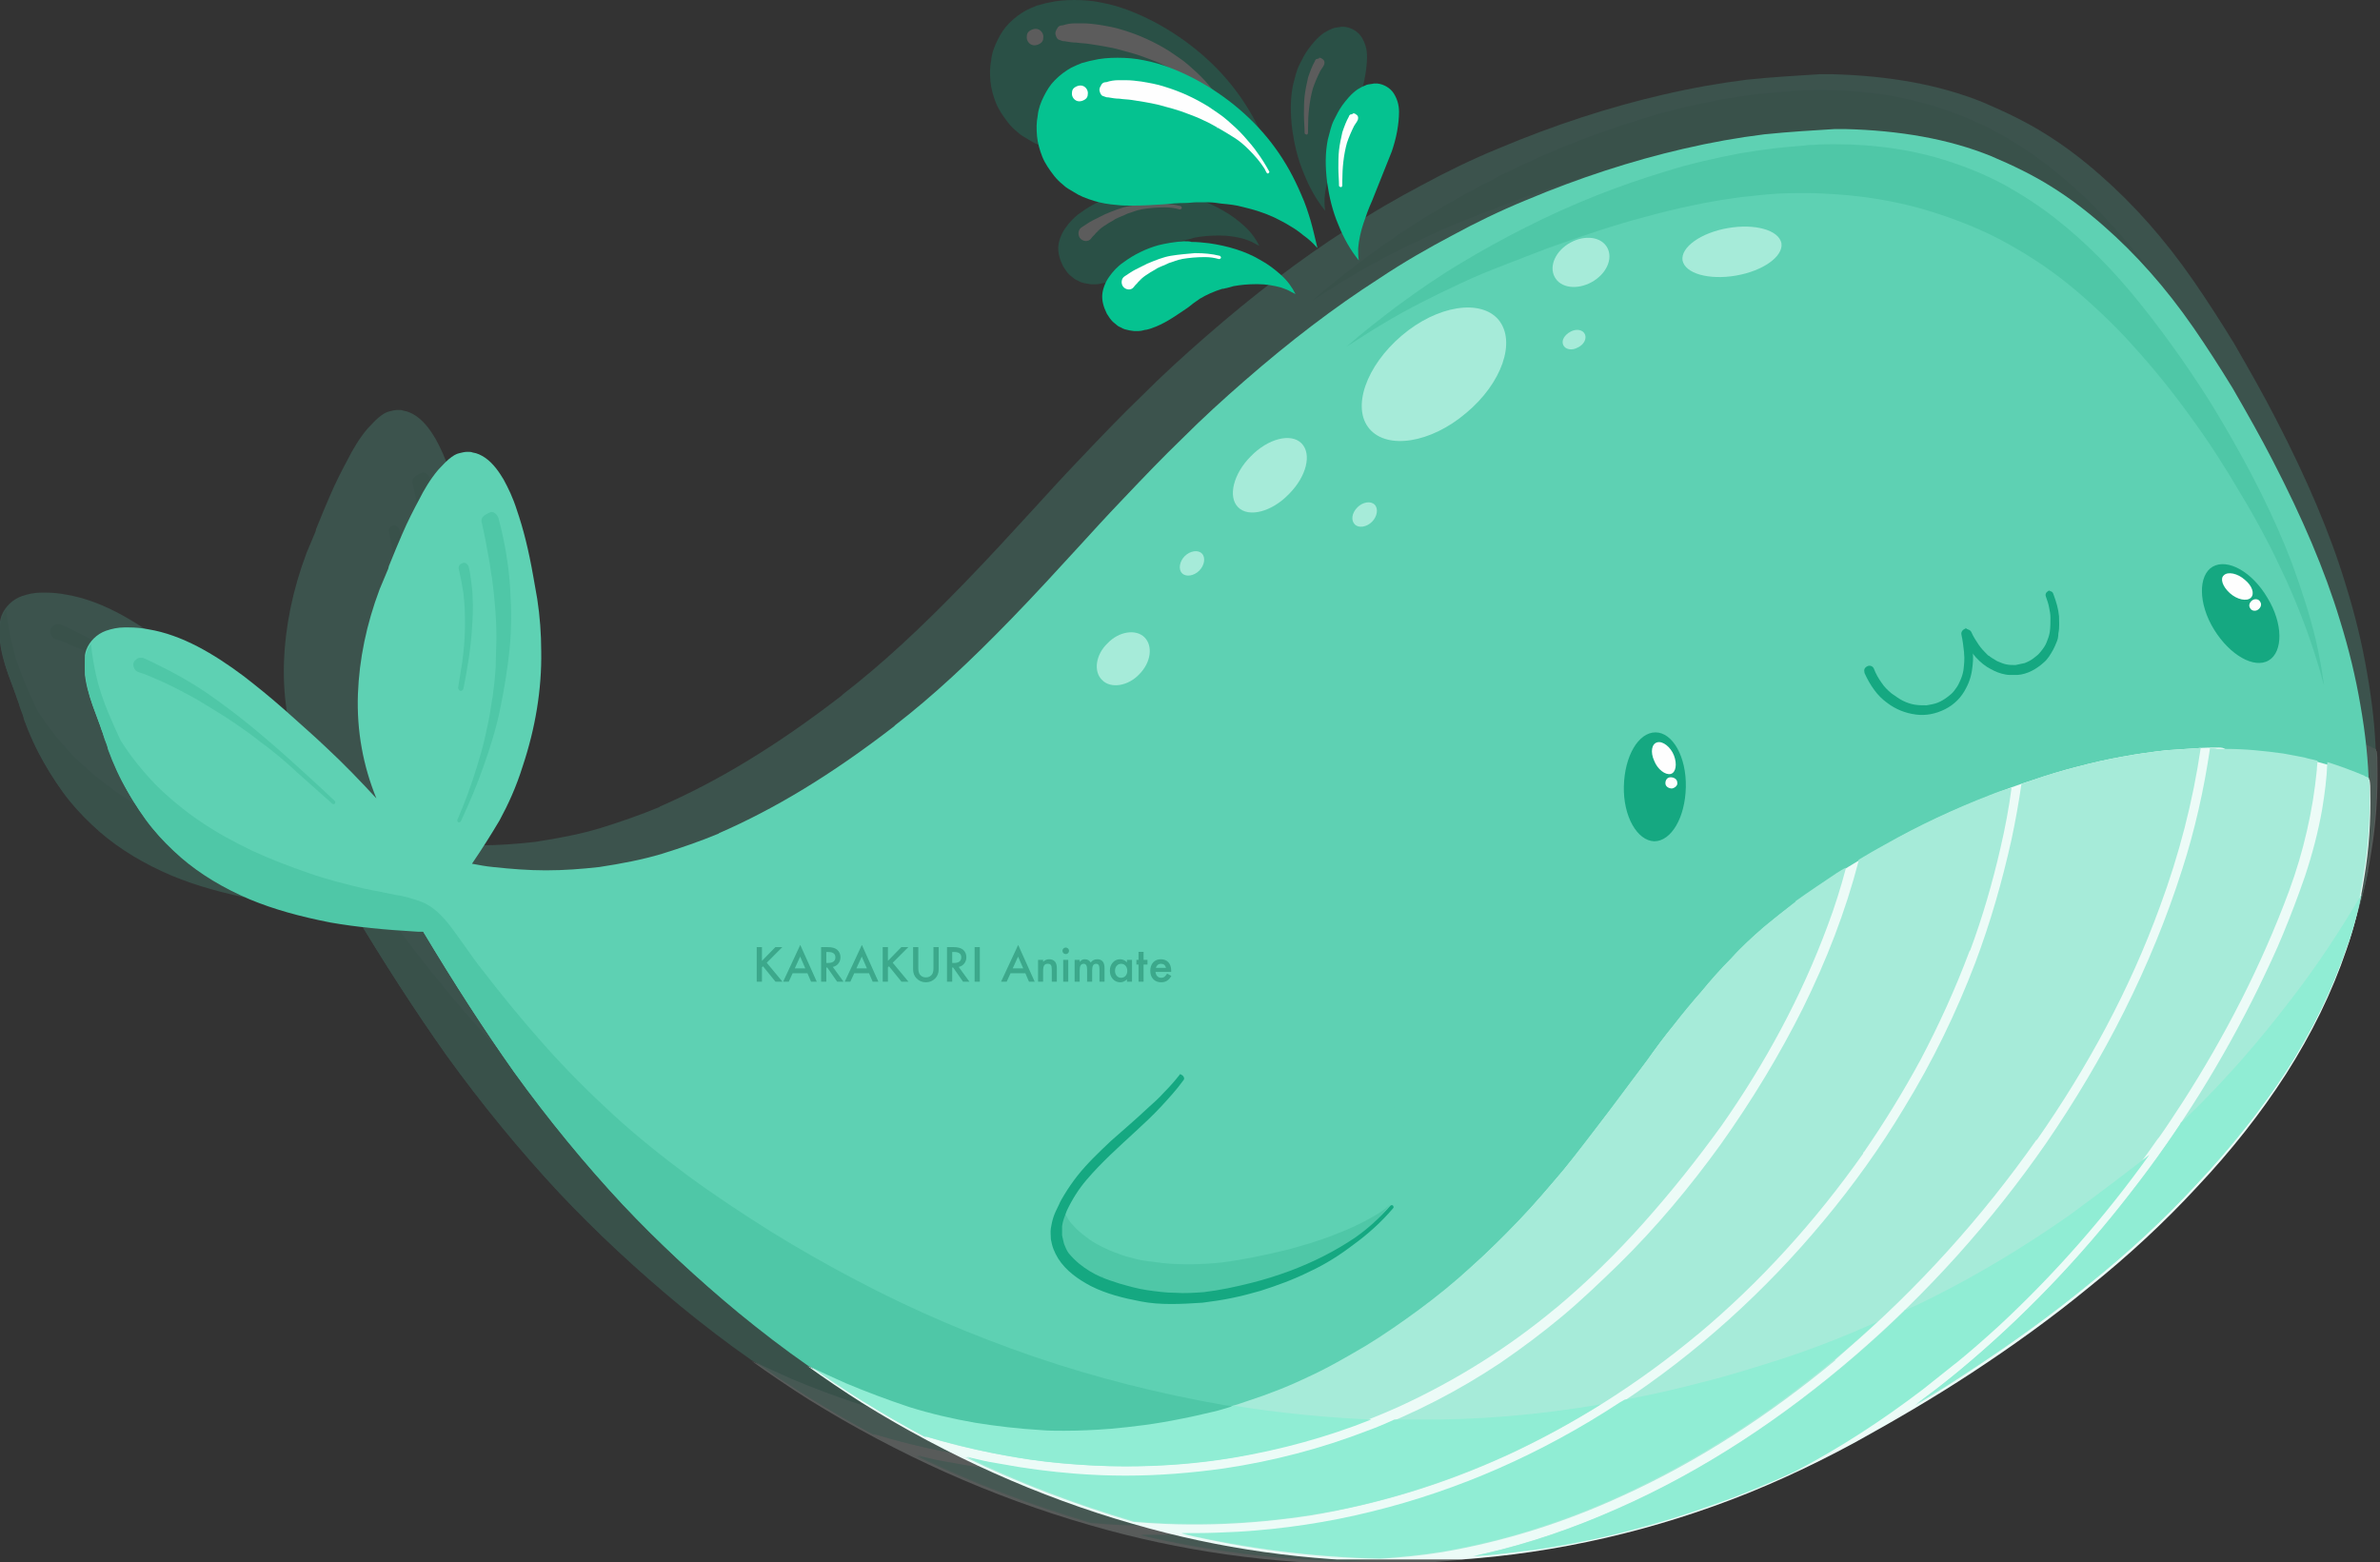 <svg width="623" height="409" viewBox="0 0 623 409" fill="none" xmlns="http://www.w3.org/2000/svg">
<rect x="0" y="0" width="623" height="409" fill="#333333" stroke="none"/>
<g opacity="0.2" clip-path="url(#clip0_5_28)">
<path d="M274.351 0.719C273.274 0.899 272.376 1.258 271.478 1.438C270.58 1.798 269.683 2.157 268.605 2.697C266.989 3.596 265.553 4.674 264.117 6.113C262.86 7.371 261.962 8.809 261.064 10.607C260.346 12.045 259.628 13.843 259.448 15.821C259.089 17.619 259.089 19.416 259.269 21.394C259.448 23.192 259.987 25.169 260.705 26.967C261.423 28.765 262.68 30.563 263.937 32.181C264.655 33.08 265.373 33.799 266.271 34.518C267.169 35.417 268.246 35.956 269.144 36.495C270.76 37.574 272.555 38.293 274.89 39.012C276.685 39.552 278.66 39.911 280.994 40.091C282.431 40.271 283.687 40.271 285.303 40.271C288.176 40.271 291.049 40.091 293.742 39.911C295.717 39.731 297.692 39.552 299.667 39.552C300.745 39.552 301.642 39.372 302.54 39.372C302.899 39.372 303.258 39.372 303.617 39.372C304.336 39.372 305.233 39.372 305.951 39.372C307.208 39.372 308.286 39.552 309.542 39.731C311.517 39.911 313.313 40.091 315.288 40.63C318.34 41.349 321.213 42.248 323.906 43.507C325.343 44.226 326.779 44.945 328.215 45.844C329.472 46.563 330.729 47.462 331.806 48.361C333.063 49.26 334.32 50.339 335.397 51.597L335.577 51.777C335.577 51.777 335.577 51.777 335.577 51.597C335.038 49.44 334.5 46.923 333.781 44.406C333.063 42.069 332.345 39.731 331.268 37.394C329.293 32.72 326.959 28.405 323.906 24.27C318.52 16.899 310.979 10.427 302.181 5.753C297.692 3.416 293.203 1.618 288.535 0.719C286.022 0.18 283.687 0 281.174 0C278.84 0 276.505 0.18 274.351 0.719Z" fill="#05C290"/>
<path d="M281.353 6.112C280.276 6.112 279.199 6.292 278.121 6.652C278.121 6.652 278.121 6.652 277.942 6.652C277.403 6.652 276.865 7.011 276.685 7.551C276.326 8.09 276.146 8.629 276.326 9.169C276.506 9.708 276.685 10.247 277.224 10.427C277.403 10.427 277.583 10.607 277.762 10.607C278.121 10.787 278.301 10.787 278.66 10.787C279.737 10.966 280.635 11.146 281.712 11.146C282.79 11.326 284.047 11.326 285.124 11.506C287.458 11.865 289.792 12.225 292.126 12.764C294.819 13.483 297.692 14.203 300.386 15.281C301.822 15.821 303.258 16.36 304.695 17.079C305.952 17.618 307.208 18.337 308.465 19.057C310.081 19.956 311.518 20.854 312.954 21.753C314.39 22.652 315.647 23.731 316.904 24.989C318.52 26.607 319.956 28.225 321.213 30.203C321.393 30.562 321.572 30.922 321.752 31.282C321.931 31.461 322.111 31.641 322.29 31.461C322.47 31.282 322.65 31.102 322.47 30.922C321.572 29.304 320.495 27.506 319.418 26.068C318.34 24.45 316.904 22.832 315.647 21.394C314.211 19.776 312.595 18.337 311.158 17.079C309.542 15.641 307.747 14.562 305.952 13.304C302.181 10.966 298.231 9.169 294.101 7.91C291.947 7.191 289.792 6.832 287.638 6.472C286.201 6.292 284.944 6.112 283.508 6.112C282.79 6.112 282.072 6.112 281.353 6.112ZM308.286 19.057C308.286 19.057 308.465 19.057 308.465 19.236C308.465 19.236 308.286 19.236 308.286 19.057Z" fill="#FEFEFE"/>
<path d="M269.503 8.09C268.964 8.45 268.785 8.989 268.785 9.528C268.605 10.607 269.503 11.866 270.76 11.866C271.298 11.866 271.837 11.686 272.376 11.326C272.914 10.967 273.094 10.427 273.094 9.888C273.273 8.809 272.376 7.551 271.119 7.551C270.58 7.551 270.042 7.731 269.503 8.09Z" fill="#FEFEFE"/>
<path d="M349.043 7.371C348.684 7.551 348.146 7.73 347.787 7.91C347.427 8.09 346.889 8.45 346.53 8.629C344.734 9.888 343.477 11.506 342.4 12.944C341.502 14.203 340.784 15.641 340.066 17.079C339.348 18.517 338.989 20.315 338.45 22.293C337.732 25.888 337.732 29.664 338.27 33.978C338.809 37.754 339.707 41.709 341.323 45.484C342.759 49.08 344.555 52.316 346.889 55.192C346.709 54.114 346.709 53.035 346.709 51.956C346.889 49.619 347.427 47.282 348.146 45.125C348.864 42.967 349.582 40.99 350.48 39.012C351.198 37.214 351.916 35.416 352.634 33.619C353.712 30.922 354.789 28.225 355.866 25.529C356.405 23.911 356.944 22.113 357.303 20.135C357.662 18.158 357.841 16.36 357.841 14.742C357.841 12.764 357.303 11.146 356.405 9.708C355.507 8.27 353.712 7.191 351.916 7.011C351.557 7.011 351.377 7.011 351.018 7.011C350.3 7.191 349.582 7.191 349.043 7.371Z" fill="#05C290"/>
<path d="M345.272 15.281C345.093 15.281 344.913 15.461 344.554 15.461C344.374 15.641 344.195 15.821 344.195 16C343.477 17.259 342.938 18.697 342.399 20.315C342.04 21.933 341.681 23.551 341.502 25.169C341.322 26.787 341.322 28.405 341.322 30.023C341.322 31.641 341.502 33.259 341.502 34.877C341.502 35.057 341.861 35.237 342.04 35.237C342.22 35.237 342.399 35.057 342.399 34.698C342.399 34.338 342.399 33.799 342.399 33.439C342.399 30.023 342.759 26.428 343.656 23.192C344.195 21.574 344.913 19.956 345.631 18.517C345.811 18.158 346.17 17.798 346.35 17.439C346.529 17.079 346.709 16.899 346.709 16.36C346.709 16 346.529 15.641 346.17 15.461C345.99 15.281 345.631 15.102 345.272 15.102C345.452 15.281 345.272 15.281 345.272 15.281Z" fill="#FEFEFE"/>
<path d="M299.129 49.979C296.794 50.159 294.46 50.518 292.306 51.058C289.074 51.956 285.662 53.575 282.79 55.732C281.174 56.811 279.917 58.249 279.019 59.507C277.942 60.946 277.224 62.743 277.044 64.361C276.865 66.159 277.403 67.957 278.301 69.755C278.84 70.654 279.378 71.373 279.917 71.912C280.276 72.272 280.635 72.451 280.994 72.811C281.353 73.171 281.892 73.35 282.251 73.53C282.79 73.89 283.508 74.07 284.406 74.249C284.765 74.249 285.303 74.429 285.662 74.429C286.022 74.429 286.56 74.429 286.919 74.429C287.817 74.429 288.535 74.07 289.074 74.07C289.972 73.89 290.869 73.53 291.767 73.171C294.819 71.912 297.513 69.934 300.206 68.137L300.924 67.597L301.822 66.878C302.361 66.519 303.079 65.979 303.617 65.62C305.413 64.541 307.388 63.642 309.722 62.923H309.902C310.261 62.923 310.44 62.743 310.799 62.743C311.517 62.564 312.236 62.384 312.774 62.204C314.749 61.844 316.724 61.665 318.879 61.665C319.059 61.665 319.238 61.665 319.418 61.665C321.572 61.665 323.727 62.024 325.702 62.564C326.779 62.923 327.677 63.283 328.575 63.822C328.934 64.002 329.293 64.182 329.652 64.361C328.754 62.564 327.497 60.766 325.702 59.148C324.086 57.709 322.29 56.271 319.956 55.013C316.006 52.676 311.158 51.237 306.131 50.518C304.515 50.339 302.899 50.159 301.283 50.159C300.924 49.979 300.026 49.979 299.129 49.979Z" fill="#05C290"/>
<path d="M295.717 53.934C293.562 54.294 291.408 55.193 289.253 56.091C288.176 56.631 287.098 57.17 286.021 57.709C284.944 58.249 284.046 58.968 283.148 59.507C282.251 60.047 282.071 61.305 282.61 62.204C283.328 63.283 284.944 63.462 285.662 62.384C286.021 61.844 286.56 61.485 286.919 60.946C287.098 60.766 287.278 60.766 287.278 60.586C287.996 59.867 288.714 59.328 289.612 58.788C290.33 58.249 291.228 57.889 291.946 57.35C293.024 56.81 294.101 56.451 295.178 55.912C296.435 55.552 297.512 55.013 298.769 54.833C298.769 54.833 298.769 54.833 298.59 54.833C300.744 54.473 302.719 54.294 304.874 54.294C304.874 54.294 304.874 54.294 305.053 54.294C306.31 54.294 307.567 54.473 308.824 54.833C309.003 54.833 309.362 54.653 309.362 54.473C309.362 54.294 309.183 53.934 309.003 53.934C306.849 53.395 304.694 53.215 302.54 53.215C302.36 53.215 302.36 53.215 302.181 53.215C300.206 53.395 297.871 53.575 295.717 53.934ZM287.817 60.406L287.637 60.586C287.637 60.586 287.637 60.406 287.817 60.406Z" fill="#FEFEFE"/>
<path d="M457.311 20.855C450.129 21.753 442.947 23.012 435.226 24.81C421.221 28.046 406.858 32.72 392.314 38.833C385.312 41.709 378.668 44.945 372.384 48.361C365.92 51.777 359.277 55.552 352.275 60.226C340.245 67.957 328.215 77.126 315.647 88.092C310.081 92.946 304.515 97.98 298.59 103.913C293.742 108.587 288.715 113.801 282.071 120.812C278.121 124.947 274.351 129.082 270.58 133.217C264.655 139.689 258.73 146.161 252.446 152.633C240.955 164.499 230.9 173.847 220.666 181.758L220.486 181.938L220.306 182.117C203.07 195.421 187.808 204.59 172.546 211.242H172.726C167.519 213.399 162.312 215.197 157.105 216.815C151.719 218.433 145.973 219.512 140.048 220.411C135.2 220.95 130.532 221.309 125.684 221.309H125.325C120.836 221.309 116.168 220.95 111.141 220.411C109.166 220.231 107.37 219.871 105.395 219.512C108.088 215.556 110.602 211.601 112.936 207.646C115.27 203.331 117.425 198.657 119.22 192.904C122.632 182.657 124.427 172.05 124.248 161.622C124.248 156.948 123.889 152.094 123.171 147.42C122.811 145.442 122.452 143.285 122.093 141.307C120.836 134.116 119.4 128.363 117.605 123.149C116.527 119.734 115.27 117.217 114.014 114.88C112.936 113.082 111.32 110.565 108.986 108.947C107.909 108.228 106.832 107.688 105.575 107.509C105.216 107.329 104.677 107.329 104.138 107.329C103.42 107.329 102.702 107.509 101.984 107.688C101.086 107.868 100.188 108.407 99.111 109.306C98.034 110.205 97.136 111.284 96.238 112.183C94.084 114.7 92.288 117.756 91.031 120.273C89.595 122.97 87.979 126.026 86.363 129.801C85.286 132.318 84.208 134.835 82.772 138.431L82.593 139.15C81.874 140.948 80.977 142.925 80.258 144.723C76.667 154.251 74.692 163.78 74.333 173.308C73.974 183.376 75.77 192.904 79.361 201.713C75.051 197.039 70.563 192.365 65.535 187.691C61.944 184.275 58.174 181.039 54.403 177.623C49.915 173.668 46.503 170.971 43.271 168.454C38.962 165.218 34.833 162.521 30.703 160.364C26.214 158.027 21.726 156.409 17.416 155.69C15.621 155.33 13.825 155.15 11.85 155.15C11.491 155.15 11.132 155.15 10.773 155.15C8.977 155.15 7.362 155.51 5.746 156.049C3.232 156.948 1.257 158.926 0.359 161.263C-0.359 163.42 -0.359 165.937 0.18 169.353C0.718 172.589 1.796 175.645 2.873 178.522C3.232 179.421 3.591 180.499 3.95 181.398L4.489 183.016C4.848 183.735 5.027 184.634 5.387 185.353C5.746 186.252 6.105 187.151 6.284 188.05C7.721 192.005 9.516 195.96 11.491 199.556C13.466 203.152 15.8 206.388 18.134 209.444C20.469 212.32 23.162 215.017 26.035 217.534C31.241 222.029 37.526 225.804 44.708 228.86C51.172 231.557 58.353 233.535 66.613 235.153C73.795 236.411 81.336 237.13 90.493 237.669C90.852 237.669 91.39 237.669 91.749 237.669H91.929C100.547 252.052 108.627 264.636 116.707 275.963C126.043 288.907 136.098 301.132 146.332 312.098C155.848 322.346 166.621 332.234 177.933 341.582C186.551 348.594 195.529 355.246 204.865 361.358C207.02 362.257 209.174 362.976 211.329 363.875C219.588 366.752 227.847 369.269 236.286 371.246C244.725 373.224 253.164 374.482 261.782 375.381C261.603 375.381 261.603 375.381 261.423 375.381C268.964 376.1 276.685 376.28 284.405 375.92C291.587 375.561 298.949 374.842 305.951 373.583C312.415 372.505 318.699 370.887 324.804 368.909C330.908 366.931 337.013 364.594 342.759 361.718C348.504 358.841 354.25 355.785 359.636 352.189C365.202 348.594 370.409 344.459 375.437 340.144C381.9 334.571 387.825 328.638 393.571 322.346C401.651 313.537 409.012 304.368 416.374 295.019C423.735 285.671 430.917 276.322 438.638 267.333C446.179 258.344 454.258 249.535 463.056 241.625C467.365 237.849 471.675 234.074 476.343 230.658C481.011 227.242 486.039 224.006 491.066 220.95C511.355 209.084 533.799 201.174 556.96 197.578C565.938 196.14 575.095 195.421 584.072 195.421C586.765 195.421 589.279 195.421 591.972 195.601C598.616 195.96 605.259 196.32 611.902 197.039C615.314 197.399 618.546 197.938 621.957 198.477C621.777 191.466 621.059 184.275 619.623 176.185C618.366 168.814 616.571 161.263 614.057 153.173C609.927 139.509 603.823 125.307 595.743 109.666C592.511 103.374 588.74 96.722 584.79 89.89C581.379 84.317 577.788 78.744 574.197 73.53C566.476 62.384 558.397 53.395 549.778 45.844C545.29 41.889 540.621 38.293 535.415 35.057C530.567 32.001 525.001 29.304 519.076 26.787C507.584 22.113 494.118 19.776 479.216 19.416C478.318 19.416 477.42 19.416 476.522 19.416C470.777 19.776 464.313 20.135 457.311 20.855Z" fill="#5ED1B3"/>
<path d="M581.02 187.87C579.224 187.87 577.249 187.87 575.095 188.05C572.402 188.23 569.708 188.41 567.015 188.589C558.756 189.488 550.676 190.927 542.597 193.084C538.287 194.163 534.337 195.421 530.567 196.68C526.617 197.938 522.667 199.376 518.716 200.994C508.841 204.77 499.325 209.264 490.168 214.478C485.5 217.175 481.191 219.691 477.241 222.208C473.291 224.725 469.52 227.422 465.929 229.939C462.697 232.456 459.825 234.613 457.131 236.95C453.899 239.647 451.027 242.524 448.333 245.4C445.461 248.277 442.767 251.333 440.254 254.389C437.56 257.445 435.047 260.502 432.533 263.738C430.019 266.794 427.685 269.85 425.351 273.266L421.581 278.3L419.965 280.457C417.99 283.154 416.015 285.851 413.86 288.547C410.628 292.862 406.678 298.076 402.548 303.109C398.419 307.964 394.469 312.638 390.339 316.953C385.85 321.627 381.541 325.762 377.232 329.717C372.564 334.032 367.896 337.807 363.227 341.223C358.2 344.998 353.532 348.234 348.863 351.111C343.477 354.347 338.09 357.223 332.884 359.74C327.318 362.257 321.752 364.594 316.545 366.212C313.313 367.291 310.26 368.19 307.388 368.909C304.335 369.628 301.283 370.347 298.41 370.887C291.587 372.145 285.303 373.044 279.378 373.583C275.069 373.943 270.76 374.123 266.63 374.123C264.116 374.123 262.141 374.123 260.346 373.943C254.062 373.583 248.137 373.044 242.571 371.965C236.286 370.887 230.361 369.448 224.436 367.651C218.511 365.853 212.765 363.695 207.199 361.178C203.788 359.74 200.377 357.942 196.786 356.324C201.274 359.56 206.302 362.976 211.688 366.392C234.85 380.775 259.628 391.921 285.303 399.292C308.824 406.124 333.243 409.539 357.661 409.539C359.816 409.539 361.791 409.539 363.945 409.539C390.698 408.82 417.631 403.786 443.665 394.438C456.234 389.943 468.981 384.19 481.909 377.179C492.682 371.246 503.455 364.954 513.869 358.122C524.821 350.931 535.594 343.2 545.649 334.931C556.422 326.301 566.297 317.132 575.095 307.604C584.431 297.716 592.511 287.469 599.334 276.862C606.336 265.895 611.902 254.569 615.852 242.883C618.007 236.771 619.623 230.119 620.7 223.107C621.957 215.736 622.496 208.006 622.316 199.916C622.316 198.837 622.316 197.758 622.137 196.68C621.598 196.5 621.239 196.32 620.88 196.14C617.109 194.522 613.518 193.264 610.107 192.365C608.132 191.826 606.157 191.286 604.541 190.927C602.566 190.567 600.77 190.208 598.795 189.848C593.409 189.129 588.202 188.589 583.174 188.589C582.456 187.87 581.738 187.87 581.02 187.87Z" fill="#ECFBF7"/>
<path d="M578.686 188.05C577.07 199.197 574.556 210.343 571.145 220.95C562.706 247.558 549.778 272.727 533.978 295.739C519.255 316.953 501.839 336.369 482.268 353.268C462.697 370.168 440.972 384.73 417.271 395.157C405.601 400.371 393.571 404.506 381.182 407.382C380.105 407.562 379.027 407.922 377.95 408.101C400.214 406.303 422.119 401.449 443.665 393.719C450.847 391.202 458.208 388.146 465.57 384.73C481.011 376.46 495.554 366.572 509.2 355.246L508.841 355.426C512.971 352.01 516.921 348.414 520.871 344.819C537.21 329.537 551.933 312.458 564.681 294.121C564.681 294.3 564.501 294.3 564.501 294.48C566.835 291.244 568.99 287.828 571.145 284.592C582.815 266.434 592.69 247.198 600.231 226.883C602.206 221.489 603.822 216.096 605.079 210.523C606.336 205.129 607.234 199.556 607.772 193.983C607.772 193.084 607.952 192.365 607.952 191.466C606.695 191.107 605.438 190.927 604.361 190.567C602.386 190.208 600.59 189.848 598.615 189.489C593.409 188.769 588.202 188.23 582.815 188.23C582.097 188.23 581.379 188.23 580.661 188.23C580.301 188.05 579.404 188.05 578.686 188.05Z" fill="#A6EBD9"/>
<path d="M609.209 204.77C608.132 210.882 606.516 216.995 604.541 222.927C602.746 228.141 600.77 233.355 598.616 238.568C596.641 243.422 594.307 248.276 591.973 253.13C582.277 272.906 570.606 291.783 556.961 309.222C543.315 326.84 527.694 343.2 510.457 357.583C506.507 360.819 502.378 364.055 498.248 367.111C503.455 364.055 508.662 360.819 513.689 357.403C524.642 350.212 535.415 342.481 545.469 334.211C556.242 325.582 566.118 316.413 574.915 306.885C584.072 296.997 592.332 286.749 599.155 276.322C606.157 265.355 611.723 254.029 615.673 242.344C617.828 236.231 619.444 229.579 620.521 222.568C621.778 215.197 622.316 207.466 622.137 199.376C622.137 198.297 622.137 197.219 621.957 196.14C621.598 195.96 621.06 195.78 620.7 195.601H620.88C617.469 194.162 614.057 192.904 610.646 191.825C610.466 196.32 609.927 200.455 609.209 204.77Z" fill="#A6EBD9"/>
<path d="M575.095 188.05C572.402 188.23 569.709 188.41 567.015 188.589C558.756 189.488 550.676 190.927 542.597 193.084C538.467 194.163 534.517 195.241 530.567 196.68C529.49 197.039 528.412 197.399 527.335 197.758C526.617 202.792 525.719 207.826 524.642 212.86C522.128 224.186 518.896 235.512 514.767 246.479C509.56 260.142 503.096 273.446 495.375 286.03C488.912 296.817 481.55 307.065 473.47 316.773C457.491 336.009 438.817 352.909 417.99 366.572C397.342 380.055 374.539 390.303 350.659 396.236C338.629 399.292 326.24 401.09 314.031 401.809C308.824 402.168 303.617 402.168 298.59 401.989C316.365 406.124 334.5 408.461 352.814 408.82C358.38 408.461 363.946 407.921 369.512 407.022C386.389 404.146 402.908 398.932 418.528 391.741C418.528 391.741 418.528 391.741 418.708 391.741C418.708 391.741 418.708 391.741 418.528 391.741C439.536 382.213 458.927 369.448 476.702 354.706H476.523C477.6 353.808 478.498 352.909 479.575 352.01C499.146 335.11 516.562 315.874 531.465 294.66C531.465 294.66 531.465 294.66 531.465 294.84C545.29 275.064 556.781 253.85 565.04 231.197C570.247 217.175 574.018 202.612 576.172 187.87C575.634 188.05 575.454 188.05 575.095 188.05ZM476.343 354.886C476.343 354.886 476.164 354.886 476.343 354.886C476.164 354.886 476.343 354.886 476.343 354.886ZM418.708 391.561C418.708 391.741 418.528 391.741 418.708 391.561C418.528 391.741 418.708 391.741 418.708 391.561Z" fill="#A6EBD9"/>
<path d="M518.717 200.815C509.021 204.59 499.325 209.085 490.168 214.298C487.834 215.557 485.321 216.995 482.986 218.433C482.986 218.613 482.986 218.613 482.986 218.793C479.395 232.636 474.189 245.939 467.904 258.704C461.441 271.648 453.9 284.053 445.461 295.918C437.022 307.604 427.865 318.571 417.631 328.638C412.603 333.492 407.576 338.347 402.189 342.841C396.803 347.336 391.237 351.47 385.491 355.426C374.18 362.976 361.971 369.269 349.223 374.123C336.654 378.977 323.547 382.393 310.261 384.37C296.794 386.348 283.149 386.887 269.682 385.808C262.86 385.269 256.037 384.37 249.214 383.112C245.982 382.572 242.93 381.853 239.698 381.134C254.421 388.325 269.862 394.078 285.483 398.753C301.642 400.191 317.981 399.472 334.14 396.955C352.275 393.899 370.05 388.505 386.928 380.775C386.748 380.775 386.748 380.954 386.569 380.954C405.421 372.325 423.197 360.999 439.177 347.695C439.177 347.695 439.177 347.695 438.997 347.875C456.234 333.492 471.316 316.773 484.243 298.435C484.243 298.435 484.243 298.435 484.243 298.256C484.243 298.256 484.243 298.076 484.423 298.076C489.989 289.986 495.196 281.536 499.864 272.907C504.891 263.378 509.38 253.49 513.151 243.423L513.33 243.063C513.33 243.063 513.33 243.063 513.33 243.243C516.742 234.074 519.435 224.725 521.589 215.377C522.846 209.983 523.924 204.41 524.642 198.837C522.487 199.376 520.512 200.096 518.717 200.815Z" fill="#A6EBD9"/>
<path d="M477.061 222.028C473.291 224.545 469.52 227.062 465.75 229.759C465.75 229.759 465.75 229.759 465.929 229.759C462.877 232.096 460.004 234.433 457.131 236.77C454.079 239.467 451.027 242.164 448.333 245.22C445.461 248.096 442.767 251.153 440.254 254.209C437.56 257.265 435.047 260.321 432.533 263.558C430.019 266.614 427.685 269.85 425.351 273.086C421.581 278.12 417.81 283.154 414.04 288.187C410.269 293.041 406.678 297.896 402.728 302.75C398.778 307.424 394.828 312.098 390.519 316.593C386.389 320.907 382.08 325.222 377.412 329.357C372.923 333.492 368.255 337.267 363.407 340.863C358.739 344.279 353.891 347.695 348.863 350.751C343.656 353.807 338.45 356.863 332.884 359.38C327.677 361.897 322.111 364.055 316.545 365.852C313.492 366.931 310.44 367.83 307.388 368.549C304.335 369.268 301.462 369.987 298.41 370.527C292.126 371.785 285.842 372.684 279.378 373.223C273.094 373.763 266.81 373.943 260.346 373.583C254.421 373.223 248.496 372.684 242.571 371.605C236.466 370.527 230.361 369.089 224.436 367.291C218.511 365.493 212.765 363.336 207.199 360.819C203.608 359.201 200.197 357.583 196.786 355.965C201.633 359.38 206.661 362.796 211.688 365.852C217.254 369.268 222.82 372.504 228.566 375.561C228.745 375.561 228.925 375.561 229.104 375.561C240.955 379.156 253.164 381.493 265.553 382.752C265.373 382.752 265.373 382.752 265.194 382.752C280.814 384.19 296.615 383.83 312.056 381.314C327.856 378.617 343.297 373.943 358.02 367.291C373.282 360.279 387.646 351.29 400.573 340.503C400.573 340.503 400.573 340.503 400.394 340.683C409.012 333.492 417.092 325.582 424.453 317.312C431.994 308.862 438.997 300.053 445.64 290.884C457.49 273.985 467.366 255.827 474.547 236.411C476.523 231.197 478.139 225.983 479.575 220.59C478.677 220.95 477.959 221.489 477.061 222.028ZM358.379 367.111C358.379 367.111 358.2 367.111 358.2 367.291C358.2 367.111 358.379 367.111 358.379 367.111Z" fill="#A6EBD9"/>
<path d="M201.274 358.841C200.915 358.482 200.377 358.302 200.018 357.942C203.788 360.639 207.738 363.156 211.868 365.853C217.434 369.269 223.179 372.684 228.745 375.561H228.925C229.104 375.561 229.104 375.561 229.284 375.561C238.441 378.258 247.957 380.415 257.653 381.853C260.346 382.213 263.039 382.572 265.732 382.752H265.553H265.732C271.478 383.291 277.403 383.651 283.328 383.651C293.203 383.651 302.899 382.932 312.595 381.314C325.522 379.157 338.091 375.741 350.3 370.887C337.732 370.347 325.163 369.089 312.774 367.111C311.517 367.471 310.261 367.83 309.004 368.19C308.645 368.37 308.106 368.37 307.747 368.549C304.695 369.269 301.642 369.988 298.769 370.527C291.947 371.786 285.662 372.684 279.737 373.224C275.249 373.583 270.939 373.763 266.989 373.763C264.655 373.763 262.68 373.763 260.705 373.583C254.421 373.224 248.496 372.684 242.93 371.606C239.159 370.887 235.568 370.168 231.977 369.269C229.464 368.729 227.129 368.01 224.795 367.291C223.538 366.931 222.282 366.572 221.025 366.033C217.613 364.954 214.381 363.695 211.15 362.257C209.893 361.718 208.815 361.358 207.559 360.819C205.763 360.1 203.968 359.201 202.172 358.302C200.556 357.583 198.94 356.684 197.324 355.965C198.581 356.864 200.018 357.942 201.274 358.841Z" fill="#90EDD4"/>
<path d="M362.509 370.887C360.534 370.887 358.559 370.887 356.584 370.887C354.25 371.965 351.736 373.044 349.222 373.943C336.654 378.797 323.547 382.213 310.26 384.19C301.283 385.449 292.305 386.168 283.328 386.168C278.839 386.168 274.351 385.988 269.682 385.629C262.859 385.089 255.857 384.19 249.214 382.932L248.136 382.752C245.802 382.393 243.468 381.853 241.314 381.314C240.954 381.134 240.416 381.134 240.057 380.954C252.086 386.887 264.834 391.921 277.582 396.056C280.276 396.955 282.969 397.674 285.662 398.573C291.228 399.112 296.974 399.292 302.719 399.292C313.313 399.292 323.906 398.393 334.32 396.775C352.275 393.898 370.05 388.325 387.107 380.595C395.725 376.64 404.344 371.965 412.783 366.752C395.905 369.628 379.207 371.066 362.509 370.887Z" fill="#90EDD4"/>
<path d="M462.159 354.347C454.797 356.684 447.436 359.021 440.074 360.819C433.251 362.617 426.249 364.235 419.247 365.493L417.99 366.212C396.624 380.235 374 390.123 350.659 395.876C338.45 398.932 326.061 400.73 314.031 401.449C310.261 401.629 306.49 401.809 302.899 401.809C301.642 401.809 300.385 401.809 299.129 401.809C298.949 401.809 298.769 401.809 298.59 401.809C316.186 405.944 334.5 408.281 352.634 408.64C358.021 408.281 363.766 407.741 369.332 406.843C385.671 404.146 402.19 398.932 418.349 391.561C438.279 382.392 457.85 369.988 476.343 354.526C477.241 353.807 478.318 352.908 479.396 352.01C482.268 349.493 485.141 346.976 488.014 344.279C479.575 348.054 470.957 351.47 462.159 354.347Z" fill="#90EDD4"/>
<path d="M540.263 315.334C528.413 323.604 516.024 331.155 503.096 337.627C500.583 338.886 498.069 340.144 495.376 341.223C495.376 341.223 495.376 341.223 495.555 341.223C491.246 345.538 486.757 349.493 482.448 353.268C461.8 371.066 439.895 385.269 417.451 395.157C405.242 400.55 393.212 404.685 381.362 407.382L380.644 407.562C379.926 407.742 379.028 407.921 378.31 408.101C379.208 408.101 380.105 407.921 381.183 407.921C385.492 407.562 389.621 407.022 393.751 406.483H394.11C410.808 404.146 427.506 399.831 444.025 393.898C451.207 391.382 458.568 388.325 465.93 384.909C477.6 378.797 489.271 371.246 500.583 362.617C503.455 360.28 506.508 357.942 509.38 355.605L509.201 355.785C512.971 352.729 517.101 349.133 521.231 345.358C536.133 331.515 549.958 315.874 562.168 298.795C554.986 304.368 547.624 309.941 540.263 315.334Z" fill="#90EDD4"/>
<path d="M600.95 256.187C592.331 267.513 582.995 278.299 572.761 288.187C572.042 288.907 571.324 289.626 570.606 290.165C570.606 290.165 570.606 290.165 570.606 290.345C570.606 290.345 570.606 290.345 570.786 290.165C566.476 296.637 561.988 302.929 557.319 308.862C543.315 327.02 527.694 343.2 510.816 357.223C507.584 359.92 504.173 362.616 500.941 364.954C500.223 365.493 499.505 366.032 498.786 366.572C503.634 363.695 508.662 360.639 514.048 357.043C525.001 349.852 535.774 342.121 545.828 333.852C556.601 325.222 566.476 316.053 575.274 306.525C584.611 296.637 592.691 286.39 599.513 275.962C606.516 264.996 612.082 253.67 616.032 241.984L616.391 241.085L616.75 240.006C618.007 236.231 619.084 232.096 619.982 227.781C614.057 237.849 607.773 247.377 600.95 256.187Z" fill="#90EDD4"/>
<path d="M0.539 161.622C-0.179 163.78 -0.179 166.297 0.36 169.713C0.898 172.949 1.975 176.185 3.053 178.881C3.412 179.78 3.591 180.499 3.95 181.398L4.13 181.758L4.669 183.376C4.848 183.915 5.028 184.455 5.207 185.174L5.387 185.713C5.746 186.612 6.105 187.511 6.285 188.41C7.721 192.365 9.517 196.32 11.671 199.916C13.646 203.331 15.801 206.747 18.314 209.804C20.648 212.68 23.342 215.377 26.215 217.894C31.421 222.388 37.706 226.164 44.888 229.22C51.351 231.917 58.533 233.894 66.793 235.512C73.975 236.771 81.516 237.49 90.672 238.029C91.032 238.029 91.57 238.029 91.929 238.029H92.109C100.727 252.411 108.807 264.816 116.887 276.322C126.223 289.266 136.278 301.491 146.512 312.458C156.208 322.706 166.801 332.593 178.113 341.942C184.038 346.796 190.322 351.65 196.786 356.145C200.377 357.942 203.968 359.56 207.2 360.999C212.766 363.336 218.511 365.493 224.436 367.471C230.182 369.269 236.287 370.707 242.571 371.786C248.137 372.684 254.241 373.404 260.346 373.763C262.321 373.943 264.296 373.943 266.63 373.943C270.58 373.943 274.89 373.763 279.378 373.404C285.303 372.864 291.408 372.145 298.41 370.707C301.283 370.168 304.336 369.448 307.388 368.729C309.004 368.37 310.62 367.83 312.415 367.291C311.697 367.111 310.979 367.111 310.081 366.931C292.665 363.875 275.428 359.56 258.551 353.808C241.853 348.055 225.693 341.223 210.072 332.953C202.172 328.818 194.272 324.324 186.731 319.649C179.011 314.795 171.649 309.941 164.288 304.548C157.285 299.334 150.283 293.761 143.819 287.828C137.355 281.895 131.071 275.603 125.146 268.951C119.221 262.299 113.475 255.288 108.089 248.277C106.473 246.299 105.036 244.142 103.6 242.164C102.523 240.726 101.445 239.108 100.368 237.669C98.932 235.692 97.316 233.714 95.341 232.096C94.802 231.737 94.263 231.197 93.545 230.838C93.007 230.478 92.288 230.119 91.75 229.939C89.416 229.04 86.902 228.321 84.388 227.961C81.695 227.422 79.002 226.883 76.309 226.343C71.102 225.085 65.895 223.826 60.867 222.029C55.66 220.231 50.454 218.253 45.426 215.916C40.578 213.579 35.91 211.062 31.421 208.006C26.933 204.949 22.803 201.534 19.033 197.758C15.621 194.163 12.389 190.208 9.696 185.893C7.182 180.499 5.028 175.645 3.591 170.432C2.873 167.735 2.335 165.038 1.975 162.342C1.796 161.443 1.796 160.544 1.616 159.645C1.257 160.184 0.898 160.724 0.539 161.622Z" fill="#4FC7A7"/>
<path d="M95.341 231.556C95.341 231.377 95.162 231.377 95.341 231.556C95.162 231.377 95.341 231.377 95.341 231.556Z" fill="#4FC7A7"/>
<path d="M317.981 267.333C316.545 267.333 314.929 267.513 313.492 267.693C310.979 268.052 308.645 268.771 306.49 269.67C305.413 270.209 304.515 270.749 303.258 271.468C302.181 272.187 301.283 273.086 300.385 273.985C300.026 274.344 300.026 274.884 300.026 275.243C298.949 276.861 297.872 278.3 296.794 279.378C293.562 282.974 289.971 286.39 286.56 289.626L284.405 291.783C279.737 296.278 275.248 300.592 271.298 305.446C268.426 308.862 265.014 313.716 264.116 318.93C263.757 321.087 263.937 323.424 264.835 325.402C265.732 327.38 267.348 329.357 269.682 330.975C270.939 331.874 272.555 332.773 273.812 333.312C275.248 334.031 276.864 334.751 278.839 335.29C283.149 336.728 287.817 337.627 292.665 337.987C294.46 338.166 296.256 338.166 298.051 338.166C300.924 338.166 303.976 337.987 307.029 337.627C311.697 337.088 316.365 336.009 321.033 334.571C330.37 331.694 338.988 327.2 346.35 321.447C350.3 318.391 353.711 314.975 356.045 311.199C358.739 307.064 360.175 302.75 360.355 298.435C360.534 293.94 359.098 289.446 356.225 285.491C354.609 283.154 352.454 280.996 349.402 278.659C346.709 276.682 343.657 274.704 339.886 272.906C336.475 271.288 332.884 269.85 329.113 268.951C325.522 267.872 321.752 267.333 317.981 267.333Z" fill="#5ED1B3"/>
<path d="M352.454 314.615C348.684 316.952 344.554 318.93 340.245 320.548C338.09 321.447 335.756 322.166 333.602 322.885C330.909 323.604 328.395 324.503 325.702 325.043C320.495 326.301 315.108 327.38 309.722 328.099C304.335 328.638 298.949 328.818 293.562 328.279C292.126 328.099 290.69 327.919 289.253 327.739C287.996 327.559 286.919 327.38 285.662 327.02C284.226 326.661 282.789 326.301 281.533 325.762C279.917 325.222 278.301 324.503 276.864 323.784C275.428 323.065 273.812 322.166 272.555 321.087C271.298 320.188 270.041 319.11 268.964 317.851C268.426 317.312 267.887 316.593 267.528 315.874C267.169 315.334 266.81 314.615 266.63 313.896C266.45 313.537 266.45 313.177 266.271 312.817C265.373 314.615 264.655 316.593 264.296 318.75C263.937 320.908 264.116 323.065 265.014 325.222C265.912 327.2 267.528 329.177 269.862 330.795C271.119 331.694 272.735 332.593 273.992 333.133C275.428 333.852 277.044 334.571 279.019 335.11C283.328 336.548 287.996 337.447 292.844 337.807C294.64 337.987 296.435 337.987 298.231 337.987C301.103 337.987 304.156 337.807 307.208 337.447C311.876 336.908 316.545 335.829 321.213 334.391C330.549 331.515 339.168 327.02 346.529 321.267C350.12 318.57 353.173 315.334 355.507 312.098C354.609 313.177 353.532 313.896 352.454 314.615Z" fill="#4FC7A7"/>
<path d="M298.051 277.041C296.794 278.659 295.358 280.277 293.921 281.715C292.485 283.333 290.869 284.772 289.253 286.21C286.021 289.266 282.61 292.143 279.378 295.019C276.146 298.075 272.914 301.132 270.221 304.547C268.964 306.165 267.707 307.963 266.63 309.761C266.091 310.66 265.553 311.559 265.194 312.458C264.655 313.536 264.116 314.615 263.757 315.694C263.398 316.772 263.219 317.671 263.039 318.75C262.859 319.829 263.039 320.907 263.039 321.806C263.219 322.705 263.398 323.604 263.757 324.503C264.116 325.402 264.475 326.121 265.014 327.02C267.169 330.436 270.58 332.773 273.992 334.571C278.301 336.728 282.789 337.807 287.458 338.706C290.151 339.245 293.024 339.425 295.896 339.425C298.769 339.425 301.462 339.245 304.335 339.065C307.028 338.706 309.722 338.346 312.235 337.807C314.929 337.267 317.622 336.548 320.136 335.829C324.624 334.391 329.113 332.773 333.422 330.616C337.731 328.638 341.681 326.121 345.452 323.245C349.402 320.368 352.993 317.132 356.225 313.357C356.404 313.177 356.404 312.997 356.225 312.637C356.045 312.458 355.686 312.458 355.507 312.637C352.634 315.874 349.582 318.75 345.991 321.267C340.425 325.042 334.32 328.099 328.036 330.436C328.036 330.436 328.036 330.436 328.215 330.436H328.036H327.856C327.856 330.436 327.856 330.436 328.036 330.436C324.624 331.694 321.213 332.773 317.622 333.672C313.313 334.75 309.183 335.649 304.694 336.189C302.181 336.368 299.487 336.548 296.974 336.368C294.46 336.368 291.767 336.009 289.253 335.649H289.433H289.253H289.074C289.074 335.649 289.074 335.649 289.253 335.649C286.739 335.29 284.226 334.571 281.712 333.852C280.096 333.312 278.301 332.773 276.685 332.054C274.53 331.155 272.555 329.896 270.76 328.458C269.682 327.559 268.785 326.66 267.887 325.582C267.348 324.863 266.989 323.964 266.63 323.065C266.45 322.346 266.271 321.626 266.091 320.728C266.091 319.829 266.091 319.11 266.091 318.211C266.271 316.772 266.81 315.514 267.348 314.076C268.785 311.019 270.58 308.143 272.735 305.626C276.864 300.772 281.533 296.637 286.201 292.322C288.535 290.165 290.869 288.008 293.024 285.67C295.178 283.333 297.333 280.996 299.128 278.479C299.487 278.12 299.308 277.58 298.949 277.221C298.769 277.041 298.41 276.861 298.231 276.861C298.41 276.681 298.051 276.861 298.051 277.041ZM273.273 305.626L273.094 305.806L273.273 305.626ZM267.887 314.076C267.707 314.076 267.707 314.256 267.887 314.076C267.707 314.256 267.707 314.076 267.887 314.076ZM276.864 331.874C277.044 331.874 277.223 332.054 277.223 332.054C277.223 332.054 277.044 332.054 276.864 331.874Z" fill="#15A881"/>
<path d="M349.762 101.036C354.609 106.789 366.46 104.991 376.155 96.722C385.851 88.632 389.801 77.305 384.953 71.373C380.105 65.62 368.255 67.417 358.559 75.687C348.864 83.957 344.914 95.283 349.762 101.036Z" fill="#A6EBD9"/>
<path d="M314.031 122.43C316.903 125.307 323.188 123.689 327.856 118.835C332.704 113.981 334.14 107.868 331.267 104.992C328.395 102.115 322.11 103.733 317.442 108.587C312.774 113.261 311.158 119.554 314.031 122.43Z" fill="#A6EBD9"/>
<path d="M435.047 55.193C435.765 58.788 442.229 60.586 449.59 59.328C456.952 58.069 462.518 54.114 461.979 50.518C461.261 46.923 454.797 45.125 447.436 46.383C440.074 47.642 434.508 51.597 435.047 55.193Z" fill="#A6EBD9"/>
<path d="M400.214 59.687C401.83 62.743 406.319 63.282 410.269 61.125C414.219 58.968 416.194 54.833 414.578 51.776C412.962 48.72 408.474 48.181 404.524 50.338C400.574 52.496 398.598 56.63 400.214 59.687Z" fill="#A6EBD9"/>
<path d="M277.044 169.533C279.378 171.87 284.047 171.151 287.099 167.915C290.331 164.679 290.869 160.184 288.535 157.847C286.201 155.51 281.533 156.229 278.481 159.465C275.249 162.521 274.53 167.195 277.044 169.533Z" fill="#A6EBD9"/>
<path d="M298.769 140.408C299.847 141.487 302.001 141.127 303.438 139.689C304.874 138.251 305.233 136.093 304.156 135.015C303.079 133.936 300.924 134.296 299.488 135.734C298.051 137.172 297.692 139.329 298.769 140.408Z" fill="#A6EBD9"/>
<path d="M345.811 127.104C346.888 128.183 349.043 127.824 350.479 126.385C351.916 124.947 352.275 122.79 351.198 121.711C350.12 120.632 347.966 120.992 346.529 122.43C344.913 124.048 344.734 126.026 345.811 127.104Z" fill="#A6EBD9"/>
<path d="M402.548 78.204C403.087 79.463 404.882 79.822 406.498 78.923C408.114 78.204 409.012 76.586 408.473 75.328C407.935 74.069 406.139 73.71 404.523 74.609C402.907 75.508 402.01 76.946 402.548 78.204Z" fill="#A6EBD9"/>
<path d="M427.327 213.399C431.995 213.399 435.766 206.927 435.945 198.657C436.125 190.387 432.354 183.735 427.686 183.735C423.018 183.735 419.247 190.207 419.067 198.477C418.888 206.567 422.658 213.219 427.327 213.399Z" fill="#15A881"/>
<path d="M594.666 164.139C598.616 161.802 598.616 154.072 594.306 147.06C590.177 140.049 583.534 136.273 579.404 138.61C575.454 140.948 575.454 148.678 579.763 155.69C584.072 162.701 590.716 166.476 594.666 164.139Z" fill="#15A881"/>
<path d="M431.815 195.061C430.378 195.421 428.224 193.803 427.326 191.466C426.249 189.129 426.608 186.791 428.224 186.432C429.66 186.072 431.815 187.69 432.713 190.027C433.61 192.365 433.251 194.702 431.815 195.061Z" fill="#FEFEFE"/>
<path d="M432.174 199.017C431.276 199.017 430.379 198.477 430.379 197.578C430.379 196.68 430.917 195.96 431.815 195.96C432.713 195.96 433.61 196.5 433.61 197.399C433.79 198.118 433.072 198.837 432.174 199.017Z" fill="#FEFEFE"/>
<path d="M589.818 147.06C588.741 148.139 586.047 147.6 584.072 145.802C582.097 144.004 581.379 141.847 582.456 140.948C583.534 139.869 586.227 140.408 588.202 142.206C590.177 143.824 590.895 145.982 589.818 147.06Z" fill="#FEFEFE"/>
<path d="M591.793 150.296C591.075 150.836 589.998 150.656 589.638 149.937C589.1 149.218 589.459 148.319 590.177 147.779C590.895 147.24 591.973 147.42 592.332 148.139C592.87 148.858 592.511 149.757 591.793 150.296Z" fill="#FEFEFE"/>
<path d="M512.073 155.51C511.355 155.69 510.816 156.409 510.996 157.128C511.355 158.746 511.535 160.364 511.714 161.982V161.802C511.714 161.982 511.714 161.982 511.714 162.162C511.894 163.78 511.714 165.398 511.535 166.836C511.355 167.915 510.996 168.993 510.457 170.072C510.098 170.971 509.56 171.69 509.021 172.409C508.482 173.128 507.764 173.668 507.046 174.207C506.328 174.746 505.43 175.286 504.532 175.645C503.634 176.005 502.557 176.185 501.48 176.364C500.403 176.364 499.325 176.364 498.248 176.185C497.171 176.005 496.093 175.645 495.016 175.106C493.939 174.567 493.041 173.848 491.964 173.128C490.887 172.229 489.989 171.331 489.271 170.252C488.373 168.993 487.655 167.735 487.116 166.297C486.757 165.578 485.859 165.398 485.32 165.757C484.961 165.937 484.782 166.117 484.602 166.477C484.423 166.836 484.602 167.196 484.602 167.555C485.32 169.173 486.218 170.791 487.296 172.229C488.193 173.488 489.45 174.746 490.707 175.645C493.041 177.443 495.734 178.522 498.607 178.881C501.3 179.241 503.994 178.702 506.507 177.443C509.021 176.185 510.996 174.207 512.253 171.69C513.33 169.713 513.869 167.555 514.048 165.398C514.407 162.342 513.869 159.465 513.151 156.409C512.971 155.869 512.432 155.33 511.894 155.33C512.253 155.51 512.253 155.51 512.073 155.51ZM489.271 169.713C489.271 169.892 489.45 169.892 489.271 169.713C489.45 169.892 489.271 169.892 489.271 169.713ZM495.196 174.926C495.196 174.926 495.375 174.926 495.375 175.106C495.375 175.106 495.375 174.926 495.196 174.926Z" fill="#15A881"/>
<path d="M535.055 145.083C534.696 145.083 534.337 145.442 534.157 145.622C533.978 145.802 533.798 146.341 533.978 146.701C534.337 147.779 534.696 148.678 534.876 149.757C535.055 150.656 535.235 151.555 535.235 152.454C535.235 153.712 535.235 155.15 535.055 156.409C534.876 157.487 534.516 158.386 534.157 159.285C533.798 160.184 533.26 160.903 532.541 161.802C532.003 162.521 531.285 163.061 530.566 163.6C529.848 164.139 529.13 164.499 528.232 164.858C527.514 165.038 526.616 165.218 525.719 165.398C524.821 165.398 524.103 165.398 523.205 165.218C522.307 165.038 521.589 164.679 520.691 164.319C519.793 163.78 518.896 163.24 518.178 162.701C517.28 161.802 516.382 160.903 515.664 159.825C514.946 158.746 514.227 157.667 513.689 156.409C513.33 155.69 512.432 155.51 511.893 155.869C511.175 156.229 510.996 156.948 511.355 157.667C512.791 160.903 514.946 163.96 517.998 165.937C519.255 166.656 520.512 167.375 521.948 167.735C522.666 167.915 523.384 168.094 524.103 168.094C524.821 168.094 525.539 168.094 526.257 168.094C528.95 167.915 531.464 166.476 533.439 164.679C534.517 163.78 535.235 162.521 535.953 161.263C536.312 160.544 536.671 159.825 536.851 159.285C537.21 158.566 537.389 157.667 537.389 156.768C537.748 155.15 537.569 153.532 537.569 152.094C537.389 150.116 536.851 148.319 536.132 146.341C535.953 145.981 535.953 145.622 535.594 145.442C535.414 145.262 535.055 145.262 534.876 145.262C535.235 145.083 535.235 145.083 535.055 145.083ZM518.537 162.881L518.716 163.061C518.716 162.881 518.537 162.881 518.537 162.881ZM521.05 164.499C521.05 164.499 521.23 164.499 521.05 164.499C521.23 164.499 521.05 164.499 521.05 164.499ZM528.771 164.679H528.591C528.591 164.858 528.771 164.679 528.771 164.679Z" fill="#15A881"/>
<path d="M476.523 23.551C474.727 23.551 472.752 23.551 470.777 23.731C469.879 23.731 469.161 23.731 468.263 23.911C462.697 24.27 456.772 24.989 450.488 26.068C444.024 27.326 437.381 28.765 430.558 30.922C417.99 34.697 405.062 39.731 392.314 46.203C386.21 49.26 380.105 52.675 374.718 55.912C368.973 59.327 363.227 63.283 357.123 67.777C352.634 71.193 347.966 74.788 343.477 78.744C346.888 76.586 350.12 74.429 353.173 72.631C359.995 68.496 367.177 64.901 374.539 61.485C378.309 59.687 382.259 58.069 386.03 56.631C388.185 55.732 390.339 55.013 392.494 54.114C394.469 53.395 396.623 52.496 398.598 51.777C408.653 48.181 416.733 45.484 424.274 43.507C433.97 40.81 442.767 39.012 451.206 37.934C454.618 37.574 457.67 37.214 460.543 37.035C463.416 36.855 466.109 36.855 468.802 36.855C471.675 36.855 474.368 37.035 477.241 37.214C484.961 37.754 492.502 39.012 499.684 40.99C507.225 43.147 514.407 45.844 521.051 49.26C527.874 52.855 534.337 56.99 540.083 61.664C542.776 63.822 545.828 66.519 548.881 69.395C551.933 72.272 554.985 75.328 557.679 78.384C563.245 84.497 568.631 91.148 573.658 98.16C578.506 104.812 582.995 111.823 587.304 119.194C589.818 123.329 591.793 126.925 593.588 130.341C595.743 134.296 597.538 138.251 599.334 142.026C602.925 149.937 605.977 158.027 608.311 165.937C608.85 167.555 609.209 169.353 609.748 170.971C609.209 167.016 608.491 162.881 607.414 158.207C605.798 151.555 603.643 144.903 600.95 137.532C596.282 125.307 589.997 112.722 581.918 99.059C578.686 93.486 574.915 87.733 570.786 81.8C567.374 76.946 563.783 72.092 560.192 67.597C552.472 57.889 544.751 50.159 536.492 43.687C532.362 40.45 527.694 37.394 522.846 34.697C518.178 32.181 513.151 30.023 507.585 28.225C498.248 25.169 487.834 23.551 476.523 23.551Z" fill="#4FC7A7"/>
<path d="M109.525 124.228C108.987 124.408 108.628 124.768 108.269 125.127C107.909 125.667 107.909 126.206 108.089 126.745C108.628 129.262 109.166 131.599 109.525 133.936C110.064 136.453 110.423 138.97 110.782 141.487C110.782 141.307 110.782 141.307 110.782 141.128C111.5 146.701 112.039 152.094 112.039 157.667C112.039 160.364 111.86 163.241 111.86 165.937C111.68 168.814 111.321 171.69 110.962 174.567V174.207C110.603 176.724 110.244 179.061 109.705 181.578C109.166 184.095 108.628 186.612 107.909 189.129C106.473 194.163 104.857 199.197 102.882 204.051C102.343 205.129 101.984 206.388 101.446 207.467C101.266 207.646 101.446 208.006 101.625 208.186C101.805 208.365 102.164 208.186 102.343 208.006C104.678 202.972 106.832 197.938 108.628 192.725C110.423 187.691 112.039 182.477 113.116 177.084C114.194 171.87 115.091 166.477 115.63 161.083C116.169 155.69 116.169 150.296 115.81 144.903C115.63 141.667 115.271 138.431 114.732 135.195C114.194 131.959 113.475 128.543 112.578 125.307C112.219 124.408 111.5 123.689 110.603 123.689C109.884 124.049 109.705 124.049 109.525 124.228Z" fill="#4FC7A7"/>
<path d="M102.702 137.712C101.984 137.891 101.625 138.611 101.804 139.33C102.343 141.487 102.702 143.644 103.061 145.802C103.779 152.094 103.6 158.566 102.702 164.858C102.343 167.016 101.984 169.353 101.625 171.51C101.625 171.87 101.804 172.229 102.163 172.409C102.522 172.589 102.881 172.229 103.061 171.87C104.138 166.476 105.036 161.083 105.395 155.51C105.575 152.633 105.754 149.937 105.575 147.06C105.575 145.622 105.395 144.363 105.216 142.925C105.036 141.487 104.856 140.049 104.497 138.611C104.318 138.071 103.779 137.532 103.241 137.532C102.881 137.532 102.702 137.712 102.702 137.712ZM102.881 145.442V145.622C102.881 145.622 102.881 145.622 102.881 145.442Z" fill="#4FC7A7"/>
<path d="M14.723 163.42C14.185 163.6 13.826 163.96 13.467 164.319C13.107 164.858 13.107 165.398 13.287 165.937C13.467 166.656 14.005 167.196 14.723 167.375C16.519 167.915 18.135 168.634 19.751 169.353C22.265 170.432 24.778 171.69 27.112 172.949C29.626 174.207 31.96 175.645 34.294 177.083C36.628 178.522 38.962 179.96 41.297 181.578C43.631 183.196 45.965 184.814 48.12 186.612L47.94 186.432C51.351 188.949 54.583 191.646 57.636 194.522C60.867 197.399 64.099 200.275 67.331 203.152C67.511 203.331 67.87 203.331 68.049 203.152C68.229 202.972 68.229 202.612 68.049 202.432C64.279 198.837 60.508 195.421 56.738 192.005C52.967 188.589 49.017 185.174 45.067 181.938C41.117 178.701 36.987 175.645 32.858 172.769C28.549 169.892 24.06 167.375 19.571 165.218C18.494 164.679 17.417 164.139 16.16 163.6C16.16 163.6 15.98 163.6 15.801 163.42C15.621 163.42 15.442 163.42 15.262 163.42C15.082 163.42 14.903 163.42 14.723 163.42Z" fill="#4FC7A7"/>
</g>
<g clip-path="url(#clip1_5_28)">
<path d="M285.958 15.813C284.923 15.985 284.06 16.331 283.197 16.504C282.334 16.849 281.471 17.195 280.436 17.713C278.882 18.578 277.501 19.614 276.121 20.997C274.913 22.207 274.05 23.589 273.187 25.317C272.496 26.7 271.806 28.428 271.633 30.329C271.288 32.057 271.288 33.785 271.461 35.686C271.633 37.414 272.151 39.315 272.841 41.044C273.532 42.772 274.74 44.5 275.948 46.055C276.638 46.919 277.329 47.611 278.192 48.302C279.055 49.166 280.09 49.684 280.953 50.203C282.507 51.24 284.233 51.931 286.476 52.622C288.202 53.141 290.101 53.486 292.344 53.659C293.725 53.832 294.933 53.832 296.487 53.832C299.248 53.832 302.01 53.659 304.598 53.486C306.497 53.313 308.395 53.141 310.294 53.141C311.33 53.141 312.192 52.968 313.055 52.968C313.401 52.968 313.746 52.968 314.091 52.968C314.781 52.968 315.644 52.968 316.335 52.968C317.543 52.968 318.578 53.141 319.787 53.313C321.685 53.486 323.411 53.659 325.31 54.178C328.244 54.869 331.005 55.733 333.594 56.943C334.975 57.634 336.355 58.325 337.736 59.189C338.944 59.88 340.152 60.744 341.188 61.608C342.396 62.473 343.604 63.51 344.64 64.719L344.812 64.892C344.812 64.892 344.812 64.892 344.812 64.719C344.295 62.645 343.777 60.226 343.087 57.807C342.396 55.56 341.706 53.313 340.67 51.067C338.772 46.574 336.528 42.426 333.594 38.451C328.416 31.366 321.167 25.145 312.71 20.651C308.395 18.405 304.081 16.677 299.593 15.813C297.177 15.294 294.933 15.121 292.517 15.121C290.273 15.121 288.03 15.294 285.958 15.813Z" fill="#05C290"/>
<path d="M292.69 20.997C291.654 20.997 290.619 21.17 289.583 21.515C289.583 21.515 289.583 21.515 289.411 21.515C288.893 21.515 288.375 21.861 288.202 22.379C287.857 22.898 287.685 23.416 287.857 23.935C288.03 24.453 288.202 24.972 288.72 25.145C288.893 25.145 289.065 25.317 289.238 25.317C289.583 25.49 289.756 25.49 290.101 25.49C291.136 25.663 291.999 25.836 293.035 25.836C294.071 26.009 295.279 26.009 296.314 26.181C298.558 26.527 300.802 26.873 303.045 27.391C305.634 28.082 308.396 28.774 310.985 29.811C312.365 30.329 313.746 30.847 315.127 31.539C316.335 32.057 317.543 32.748 318.751 33.44C320.305 34.304 321.685 35.168 323.066 36.032C324.447 36.896 325.655 37.933 326.863 39.142C328.416 40.698 329.797 42.253 331.005 44.154C331.178 44.5 331.35 44.845 331.523 45.191C331.696 45.364 331.868 45.537 332.041 45.364C332.213 45.191 332.386 45.018 332.213 44.845C331.35 43.29 330.315 41.562 329.279 40.179C328.244 38.624 326.863 37.069 325.655 35.686C324.274 34.131 322.721 32.748 321.34 31.539C319.787 30.156 318.061 29.119 316.335 27.91C312.71 25.663 308.913 23.935 304.944 22.725C302.873 22.034 300.802 21.688 298.731 21.343C297.35 21.17 296.142 20.997 294.761 20.997C294.071 20.997 293.38 20.997 292.69 20.997ZM318.579 33.44C318.579 33.44 318.751 33.44 318.751 33.612C318.751 33.612 318.579 33.612 318.579 33.44Z" fill="#FEFEFE"/>
<path d="M281.298 22.898C280.781 23.244 280.608 23.762 280.608 24.28C280.435 25.317 281.298 26.527 282.507 26.527C283.024 26.527 283.542 26.354 284.06 26.009C284.578 25.663 284.75 25.145 284.75 24.626C284.923 23.589 284.06 22.38 282.852 22.38C282.334 22.38 281.816 22.552 281.298 22.898Z" fill="#FEFEFE"/>
<path d="M357.757 22.207C357.412 22.379 356.894 22.552 356.549 22.725C356.204 22.898 355.686 23.244 355.341 23.416C353.615 24.626 352.407 26.181 351.371 27.564C350.508 28.773 349.818 30.156 349.128 31.539C348.437 32.921 348.092 34.649 347.574 36.55C346.884 40.007 346.884 43.636 347.402 47.783C347.919 51.412 348.782 55.214 350.336 58.843C351.717 62.3 353.442 65.41 355.686 68.175C355.514 67.138 355.514 66.102 355.514 65.065C355.686 62.818 356.204 60.572 356.894 58.498C357.585 56.424 358.275 54.523 359.138 52.622C359.828 50.894 360.519 49.166 361.209 47.438C362.245 44.845 363.28 42.253 364.316 39.661C364.834 38.105 365.351 36.377 365.696 34.476C366.042 32.575 366.214 30.847 366.214 29.292C366.214 27.391 365.696 25.836 364.834 24.453C363.971 23.071 362.245 22.034 360.519 21.861C360.174 21.861 360.001 21.861 359.656 21.861C358.965 22.034 358.275 22.034 357.757 22.207Z" fill="#05C290"/>
<path d="M354.133 29.811C353.96 29.811 353.787 29.983 353.442 29.983C353.27 30.156 353.097 30.329 353.097 30.502C352.407 31.712 351.889 33.094 351.371 34.649C351.026 36.205 350.681 37.76 350.508 39.315C350.335 40.871 350.335 42.426 350.335 43.981C350.335 45.537 350.508 47.092 350.508 48.647C350.508 48.82 350.853 48.993 351.026 48.993C351.198 48.993 351.371 48.82 351.371 48.475C351.371 48.129 351.371 47.611 351.371 47.265C351.371 43.981 351.716 40.525 352.579 37.414C353.097 35.859 353.787 34.304 354.478 32.921C354.65 32.576 354.995 32.23 355.168 31.884C355.341 31.539 355.513 31.366 355.513 30.848C355.513 30.502 355.341 30.156 354.995 29.983C354.823 29.811 354.478 29.638 354.133 29.638C354.305 29.811 354.133 29.811 354.133 29.811Z" fill="#FEFEFE"/>
<path d="M309.776 63.164C307.533 63.337 305.289 63.682 303.218 64.201C300.111 65.065 296.832 66.62 294.07 68.694C292.517 69.731 291.309 71.113 290.446 72.323C289.41 73.706 288.72 75.434 288.548 76.989C288.375 78.717 288.893 80.445 289.756 82.174C290.273 83.038 290.791 83.729 291.309 84.247C291.654 84.593 291.999 84.766 292.345 85.111C292.69 85.457 293.208 85.63 293.553 85.803C294.07 86.148 294.761 86.321 295.624 86.494C295.969 86.494 296.487 86.667 296.832 86.667C297.177 86.667 297.695 86.667 298.04 86.667C298.903 86.667 299.593 86.321 300.111 86.321C300.974 86.148 301.837 85.803 302.7 85.457C305.634 84.247 308.223 82.346 310.812 80.618L311.502 80.1L312.365 79.409C312.883 79.063 313.573 78.544 314.091 78.199C315.817 77.162 317.716 76.298 319.959 75.606H320.132C320.477 75.606 320.65 75.434 320.995 75.434C321.685 75.261 322.376 75.088 322.893 74.915C324.792 74.57 326.69 74.397 328.762 74.397C328.934 74.397 329.107 74.397 329.279 74.397C331.35 74.397 333.422 74.743 335.32 75.261C336.356 75.606 337.219 75.952 338.082 76.471C338.427 76.643 338.772 76.816 339.117 76.989C338.254 75.261 337.046 73.533 335.32 71.977C333.767 70.595 332.041 69.212 329.797 68.003C326 65.756 321.34 64.374 316.507 63.682C314.954 63.51 313.401 63.337 311.847 63.337C311.502 63.164 310.639 63.164 309.776 63.164Z" fill="#05C290"/>
<path d="M306.497 66.966C304.426 67.311 302.355 68.175 300.284 69.04C299.248 69.558 298.212 70.076 297.177 70.595C296.141 71.113 295.278 71.805 294.415 72.323C293.552 72.841 293.38 74.051 293.898 74.915C294.588 75.952 296.141 76.125 296.832 75.088C297.177 74.57 297.695 74.224 298.04 73.706C298.212 73.533 298.385 73.533 298.385 73.36C299.075 72.669 299.766 72.15 300.629 71.632C301.319 71.113 302.182 70.768 302.872 70.249C303.908 69.731 304.944 69.385 305.979 68.867C307.187 68.521 308.223 68.003 309.431 67.83C309.431 67.83 309.431 67.83 309.258 67.83C311.329 67.484 313.228 67.311 315.299 67.311C315.299 67.311 315.299 67.311 315.472 67.311C316.68 67.311 317.888 67.484 319.096 67.83C319.269 67.83 319.614 67.657 319.614 67.484C319.614 67.311 319.441 66.966 319.269 66.966C317.198 66.447 315.126 66.275 313.055 66.275C312.883 66.275 312.883 66.275 312.71 66.275C310.812 66.447 308.568 66.62 306.497 66.966ZM298.903 73.187L298.73 73.36C298.73 73.36 298.73 73.187 298.903 73.187Z" fill="#FEFEFE"/>
<path d="M461.83 35.168C454.926 36.032 448.022 37.242 440.601 38.97C427.139 42.081 413.331 46.574 399.351 52.449C392.62 55.214 386.234 58.325 380.194 61.608C373.98 64.892 367.594 68.521 360.863 73.014C349.3 80.445 337.736 89.259 325.654 99.801C320.304 104.467 314.954 109.305 309.258 115.008C304.598 119.501 299.766 124.513 293.38 131.253C289.583 135.228 285.958 139.202 282.334 143.177C276.638 149.398 270.943 155.62 264.902 161.841C253.856 173.247 244.191 182.233 234.353 189.837L234.18 190.01L234.008 190.183C217.439 202.971 202.769 211.785 188.098 218.179H188.271C183.266 220.253 178.261 221.981 173.255 223.536C168.078 225.091 162.555 226.128 156.859 226.992C152.199 227.511 147.712 227.856 143.052 227.856H142.707C138.392 227.856 133.904 227.511 129.072 226.992C127.173 226.819 125.447 226.474 123.549 226.128C126.138 222.326 128.554 218.524 130.798 214.722C133.041 210.575 135.112 206.082 136.838 200.552C140.118 190.701 141.844 180.505 141.671 170.482C141.671 165.989 141.326 161.323 140.635 156.829C140.29 154.929 139.945 152.855 139.6 150.954C138.392 144.041 137.011 138.511 135.285 133.499C134.249 130.216 133.041 127.797 131.833 125.55C130.798 123.822 129.244 121.402 127.001 119.847C125.965 119.156 124.929 118.637 123.721 118.465C123.376 118.292 122.858 118.292 122.341 118.292C121.65 118.292 120.96 118.465 120.269 118.637C119.407 118.81 118.544 119.329 117.508 120.193C116.472 121.057 115.609 122.094 114.747 122.958C112.675 125.377 110.95 128.315 109.741 130.734C108.361 133.327 106.807 136.265 105.254 139.894C104.218 142.313 103.183 144.732 101.802 148.189L101.63 148.88C100.939 150.608 100.076 152.509 99.386 154.237C95.934 163.396 94.035 172.556 93.69 181.715C93.345 191.392 95.071 200.552 98.523 209.02C94.381 204.526 90.066 200.033 85.233 195.54C81.781 192.257 78.157 189.146 74.532 185.862C70.218 182.06 66.939 179.468 63.832 177.049C59.69 173.938 55.72 171.346 51.75 169.272C47.435 167.026 43.121 165.47 38.978 164.779C37.253 164.433 35.527 164.261 33.628 164.261C33.283 164.261 32.938 164.261 32.593 164.261C30.867 164.261 29.313 164.606 27.76 165.125C25.344 165.989 23.445 167.89 22.582 170.136C21.892 172.21 21.892 174.629 22.41 177.913C22.927 181.024 23.963 183.961 24.998 186.726C25.344 187.591 25.689 188.627 26.034 189.491L26.552 191.047C26.897 191.738 27.07 192.602 27.415 193.293C27.76 194.157 28.105 195.022 28.278 195.886C29.659 199.688 31.384 203.489 33.283 206.946C35.181 210.402 37.425 213.513 39.669 216.451C41.913 219.216 44.502 221.808 47.263 224.227C52.268 228.548 58.309 232.177 65.213 235.115C71.426 237.707 78.33 239.608 86.269 241.163C93.172 242.373 100.421 243.064 109.224 243.583C109.569 243.583 110.087 243.583 110.432 243.583H110.604C118.889 257.408 126.655 269.505 134.422 280.392C143.397 292.835 153.062 304.586 162.9 315.128C172.047 324.978 182.403 334.483 193.276 343.469C201.56 350.209 210.19 356.603 219.165 362.479C221.236 363.343 223.307 364.034 225.378 364.899C233.317 367.664 241.257 370.083 249.369 371.984C257.48 373.885 265.592 375.095 273.877 375.959C273.704 375.959 273.704 375.959 273.532 375.959C280.78 376.65 288.202 376.823 295.623 376.477C302.527 376.132 309.603 375.44 316.334 374.231C322.548 373.194 328.588 371.638 334.457 369.737C340.325 367.836 346.193 365.59 351.716 362.825C357.239 360.06 362.762 357.122 367.94 353.666C373.29 350.209 378.295 346.235 383.128 342.087C389.341 336.73 395.036 331.027 400.559 324.978C408.326 316.51 415.402 307.697 422.479 298.71C429.555 289.724 436.459 280.738 443.88 272.097C451.129 263.456 458.896 254.988 467.353 247.384C471.495 243.755 475.637 240.126 480.124 236.843C484.612 233.559 489.444 230.449 494.277 227.511C513.78 216.105 535.354 208.501 557.618 205.045C566.248 203.662 575.05 202.971 583.68 202.971C586.269 202.971 588.685 202.971 591.274 203.144C597.66 203.489 604.046 203.835 610.432 204.526C613.711 204.872 616.818 205.39 620.097 205.909C619.924 199.169 619.234 192.257 617.853 184.48C616.645 177.394 614.919 170.136 612.503 162.36C608.533 149.226 602.665 135.573 594.898 120.538C591.792 114.49 588.167 108.096 584.37 101.529C581.091 96.171 577.639 90.814 574.187 85.803C566.766 75.088 558.999 66.447 550.715 59.189C546.4 55.387 541.913 51.931 536.907 48.82C532.247 45.882 526.897 43.29 521.201 40.871C510.156 36.378 497.211 34.131 482.886 33.785C482.023 33.785 481.16 33.785 480.297 33.785C474.774 34.131 468.561 34.477 461.83 35.168Z" fill="#5ED1B3"/>
<path d="M580.746 195.713C579.02 195.713 577.121 195.713 575.05 195.886C572.461 196.058 569.873 196.231 567.284 196.404C559.344 197.268 551.578 198.651 543.811 200.724C539.669 201.761 535.872 202.971 532.247 204.181C528.45 205.39 524.653 206.773 520.856 208.328C511.364 211.957 502.216 216.278 493.414 221.289C488.927 223.882 484.785 226.301 480.988 228.72C477.191 231.14 473.566 233.732 470.114 236.152C467.008 238.571 464.246 240.645 461.657 242.891C458.551 245.484 455.789 248.249 453.2 251.014C450.439 253.779 447.85 256.716 445.434 259.654C442.845 262.592 440.428 265.53 438.012 268.641C435.596 271.579 433.352 274.516 431.108 277.8L427.484 282.639L425.931 284.712C424.032 287.305 422.134 289.897 420.062 292.489C416.956 296.637 413.159 301.648 409.189 306.487C405.22 311.153 401.422 315.646 397.453 319.794C393.138 324.287 388.996 328.262 384.854 332.064C380.366 336.211 375.879 339.84 371.391 343.124C366.559 346.753 362.071 349.864 357.584 352.629C352.406 355.739 347.228 358.504 342.223 360.924C336.873 363.343 331.523 365.59 326.517 367.145C323.411 368.182 320.477 369.046 317.715 369.737C314.781 370.429 311.847 371.12 309.086 371.638C302.527 372.848 296.486 373.712 290.791 374.231C286.649 374.576 282.506 374.749 278.537 374.749C276.12 374.749 274.222 374.749 272.496 374.576C266.455 374.231 260.76 373.712 255.409 372.675C249.369 371.638 243.673 370.256 237.978 368.528C232.282 366.8 226.759 364.726 221.409 362.306C218.129 360.924 214.85 359.196 211.398 357.64C215.713 360.751 220.546 364.034 225.723 367.318C247.988 381.143 271.806 391.858 296.486 398.943C319.096 405.51 342.569 408.794 366.041 408.794C368.112 408.794 370.011 408.794 372.082 408.794C397.798 408.102 423.687 403.263 448.713 394.277C460.794 389.957 473.048 384.427 485.475 377.687C495.83 371.984 506.186 365.935 516.196 359.368C526.725 352.456 537.08 345.025 546.745 337.075C557.101 328.78 566.593 319.967 575.05 310.808C584.025 301.303 591.792 291.452 598.35 281.256C605.081 270.714 610.432 259.827 614.229 248.594C616.3 242.718 617.853 236.324 618.889 229.585C620.097 222.499 620.615 215.068 620.442 207.291C620.442 206.255 620.442 205.218 620.27 204.181C619.752 204.008 619.407 203.835 619.061 203.662C615.437 202.107 611.985 200.897 608.706 200.033C606.807 199.515 604.909 198.996 603.356 198.651C601.457 198.305 599.731 197.959 597.833 197.614C592.655 196.923 587.65 196.404 582.817 196.404C582.127 195.713 581.436 195.713 580.746 195.713Z" fill="#ECFBF7"/>
<path d="M578.502 195.886C576.949 206.6 574.532 217.315 571.253 227.511C563.141 253.088 550.715 277.282 535.526 299.402C521.374 319.794 504.632 338.458 485.82 354.703C467.007 370.947 446.124 384.945 423.341 394.969C412.123 399.98 400.559 403.955 388.65 406.72C387.615 406.893 386.579 407.238 385.544 407.411C406.945 405.683 428.001 401.017 448.713 393.586C455.616 391.167 462.693 388.229 469.769 384.945C484.612 376.996 498.592 367.491 511.709 356.604L511.364 356.776C515.333 353.493 519.13 350.037 522.927 346.58C538.633 331.891 552.786 315.474 565.04 297.847C565.04 298.019 564.867 298.019 564.867 298.192C567.111 295.082 569.182 291.798 571.253 288.687C582.472 271.233 591.964 252.742 599.213 233.214C601.112 228.029 602.665 222.845 603.873 217.488C605.081 212.303 605.944 206.946 606.462 201.589C606.462 200.725 606.635 200.033 606.635 199.169C605.426 198.824 604.218 198.651 603.183 198.305C601.284 197.96 599.558 197.614 597.66 197.268C592.655 196.577 587.649 196.059 582.472 196.059C581.781 196.059 581.091 196.059 580.401 196.059C580.055 195.886 579.192 195.886 578.502 195.886Z" fill="#A6EBD9"/>
<path d="M607.843 211.957C606.808 217.833 605.254 223.709 603.356 229.412C601.63 234.423 599.731 239.435 597.66 244.446C595.762 249.112 593.518 253.778 591.274 258.444C581.954 277.454 570.736 295.6 557.619 312.363C544.502 329.298 529.486 345.025 512.917 358.85C509.12 361.96 505.151 365.071 501.181 368.009C506.186 365.071 511.191 361.96 516.024 358.677C526.552 351.764 536.908 344.333 546.573 336.384C556.928 328.089 566.421 319.275 574.878 310.116C583.68 300.611 591.62 290.761 598.178 280.738C604.909 270.196 610.259 259.308 614.056 248.076C616.128 242.2 617.681 235.806 618.716 229.066C619.925 221.98 620.442 214.549 620.27 206.773C620.27 205.736 620.27 204.699 620.097 203.662C619.752 203.489 619.234 203.316 618.889 203.144H619.062C615.782 201.761 612.503 200.551 609.224 199.515C609.051 203.835 608.534 207.81 607.843 211.957Z" fill="#A6EBD9"/>
<path d="M575.051 195.886C572.462 196.058 569.873 196.231 567.284 196.404C559.345 197.268 551.578 198.651 543.811 200.724C539.842 201.761 536.045 202.798 532.248 204.181C531.212 204.526 530.177 204.872 529.141 205.218C528.451 210.056 527.588 214.895 526.552 219.734C524.136 230.621 521.029 241.509 517.06 252.05C512.054 265.184 505.841 277.973 498.42 290.07C492.206 300.439 485.13 310.289 477.363 319.621C462.003 338.112 444.053 354.357 424.032 367.491C404.184 380.452 382.265 390.302 359.31 396.005C347.746 398.943 335.838 400.671 324.101 401.362C319.096 401.708 314.091 401.708 309.258 401.535C326.345 405.51 343.777 407.757 361.381 408.102C366.732 407.757 372.082 407.238 377.432 406.374C393.656 403.609 409.535 398.597 424.55 391.685C424.55 391.685 424.55 391.685 424.723 391.685C424.723 391.685 424.723 391.685 424.55 391.685C444.743 382.526 463.383 370.256 480.47 356.085H480.297C481.333 355.221 482.196 354.357 483.231 353.493C502.044 337.248 518.786 318.757 533.111 298.365C533.111 298.365 533.111 298.365 533.111 298.538C546.4 279.528 557.446 259.136 565.385 237.361C570.391 223.882 574.015 209.884 576.086 195.713C575.568 195.886 575.396 195.886 575.051 195.886ZM480.125 356.258C480.125 356.258 479.952 356.258 480.125 356.258C479.952 356.258 480.125 356.258 480.125 356.258ZM424.723 391.512C424.723 391.685 424.55 391.685 424.723 391.512C424.55 391.685 424.723 391.685 424.723 391.512Z" fill="#A6EBD9"/>
<path d="M520.857 208.156C511.537 211.785 502.217 216.105 493.414 221.117C491.171 222.326 488.754 223.709 486.511 225.091C486.511 225.264 486.511 225.264 486.511 225.437C483.059 238.744 478.054 251.532 472.013 263.802C465.8 276.245 458.551 288.169 450.439 299.575C442.327 310.808 433.525 321.349 423.687 331.027C418.854 335.693 414.022 340.359 408.844 344.679C403.666 349 398.316 352.974 392.793 356.776C381.92 364.035 370.183 370.083 357.929 374.749C345.848 379.415 333.249 382.699 320.477 384.6C307.532 386.501 294.415 387.019 281.471 385.982C274.912 385.464 268.354 384.6 261.795 383.39C258.689 382.871 255.755 382.18 252.648 381.489C266.801 388.401 281.644 393.932 296.659 398.425C312.192 399.807 327.898 399.116 343.432 396.697C360.863 393.759 377.95 388.574 394.174 381.143C394.001 381.143 394.001 381.316 393.829 381.316C411.951 373.021 429.037 362.134 444.398 349.345C444.398 349.345 444.398 349.345 444.226 349.518C460.794 335.693 475.292 319.621 487.719 301.994C487.719 301.994 487.719 301.994 487.719 301.821C487.719 301.821 487.719 301.648 487.891 301.648C493.242 293.872 498.247 285.749 502.734 277.454C507.567 268.295 511.882 258.79 515.506 249.113L515.679 248.767C515.679 248.767 515.679 248.767 515.679 248.94C518.958 240.126 521.547 231.14 523.618 222.154C524.826 216.969 525.862 211.612 526.552 206.255C524.481 206.773 522.582 207.464 520.857 208.156Z" fill="#A6EBD9"/>
<path d="M480.815 228.547C477.191 230.967 473.566 233.386 469.942 235.978C469.942 235.978 469.942 235.978 470.114 235.978C467.18 238.225 464.419 240.472 461.657 242.718C458.723 245.31 455.789 247.903 453.2 250.84C450.439 253.606 447.85 256.543 445.434 259.481C442.845 262.419 440.428 265.357 438.012 268.468C435.596 271.405 433.352 274.516 431.108 277.627C427.484 282.466 423.86 287.304 420.235 292.143C416.611 296.809 413.159 301.475 409.362 306.141C405.565 310.634 401.768 315.128 397.625 319.448C393.656 323.596 389.514 327.743 385.026 331.718C380.711 335.693 376.224 339.322 371.564 342.778C367.077 346.061 362.417 349.345 357.584 352.283C352.579 355.221 347.574 358.158 342.223 360.578C337.218 362.997 331.868 365.071 326.517 366.799C323.583 367.836 320.649 368.7 317.715 369.391C314.781 370.083 312.02 370.774 309.086 371.292C303.045 372.502 297.004 373.366 290.791 373.885C284.75 374.403 278.709 374.576 272.496 374.23C266.8 373.885 261.105 373.366 255.409 372.329C249.541 371.292 243.673 369.91 237.978 368.182C232.282 366.454 226.759 364.38 221.409 361.96C217.957 360.405 214.678 358.85 211.398 357.294C216.058 360.578 220.891 363.861 225.723 366.799C231.074 370.083 236.424 373.193 241.947 376.131C242.12 376.131 242.292 376.131 242.465 376.131C253.856 379.588 265.592 381.834 277.501 383.044C277.329 383.044 277.329 383.044 277.156 383.044C292.172 384.426 307.36 384.081 322.203 381.661C337.391 379.069 352.234 374.576 366.386 368.182C381.057 361.442 394.864 352.801 407.291 342.432C407.291 342.432 407.291 342.432 407.118 342.605C415.402 335.693 423.169 328.089 430.245 320.139C437.494 312.017 444.225 303.549 450.611 294.735C462.002 278.491 471.495 261.037 478.399 242.373C480.297 237.361 481.851 232.349 483.231 227.165C482.368 227.51 481.678 228.029 480.815 228.547ZM366.731 368.009C366.731 368.009 366.559 368.009 366.559 368.182C366.559 368.009 366.731 368.009 366.731 368.009Z" fill="#A6EBD9"/>
<path d="M215.713 360.06C215.368 359.714 214.85 359.541 214.505 359.196C218.13 361.788 221.927 364.207 225.896 366.799C231.247 370.083 236.77 373.366 242.12 376.131H242.292C242.465 376.131 242.465 376.131 242.638 376.131C251.44 378.724 260.587 380.797 269.907 382.18C272.496 382.526 275.085 382.871 277.674 383.044H277.501H277.674C283.197 383.563 288.892 383.908 294.588 383.908C304.081 383.908 313.401 383.217 322.721 381.662C335.147 379.588 347.229 376.304 358.965 371.638C346.883 371.12 334.802 369.91 322.893 368.009C321.685 368.355 320.477 368.7 319.269 369.046C318.923 369.219 318.406 369.219 318.061 369.392C315.126 370.083 312.192 370.774 309.431 371.293C302.872 372.502 296.832 373.366 291.136 373.885C286.821 374.231 282.679 374.403 278.882 374.403C276.638 374.403 274.74 374.403 272.841 374.231C266.801 373.885 261.105 373.366 255.755 372.33C252.13 371.638 248.678 370.947 245.227 370.083C242.81 369.565 240.567 368.873 238.323 368.182C237.115 367.836 235.907 367.491 234.698 366.972C231.419 365.935 228.312 364.726 225.206 363.343C223.998 362.825 222.962 362.479 221.754 361.961C220.028 361.269 218.302 360.405 216.576 359.541C215.023 358.85 213.47 357.986 211.916 357.295C213.124 358.159 214.505 359.196 215.713 360.06Z" fill="#90EDD4"/>
<path d="M370.701 371.638C368.802 371.638 366.904 371.638 365.005 371.638C362.762 372.675 360.345 373.712 357.929 374.576C345.848 379.242 333.248 382.526 320.477 384.427C311.847 385.636 303.217 386.328 294.588 386.328C290.273 386.328 285.958 386.155 281.471 385.809C274.912 385.291 268.181 384.427 261.795 383.217L260.76 383.044C258.516 382.698 256.272 382.18 254.201 381.662C253.856 381.489 253.338 381.489 252.993 381.316C264.557 387.019 276.811 391.858 289.065 395.832C291.654 396.696 294.243 397.388 296.831 398.252C302.182 398.77 307.705 398.943 313.228 398.943C323.411 398.943 333.594 398.079 343.604 396.524C360.863 393.759 377.95 388.401 394.346 380.97C402.631 377.168 410.915 372.675 419.027 367.664C402.803 370.429 386.752 371.811 370.701 371.638Z" fill="#90EDD4"/>
<path d="M466.49 355.739C459.414 357.986 452.337 360.232 445.261 361.961C438.703 363.689 431.972 365.244 425.24 366.454L424.032 367.145C403.494 380.625 381.747 390.129 359.31 395.659C347.574 398.597 335.665 400.325 324.101 401.017C320.477 401.19 316.852 401.362 313.401 401.362C312.192 401.362 310.984 401.362 309.776 401.362C309.604 401.362 309.431 401.362 309.258 401.362C326.172 405.337 343.777 407.584 361.209 407.929C366.386 407.584 371.909 407.065 377.26 406.201C392.966 403.609 408.844 398.597 424.377 391.512C443.535 382.698 462.348 370.774 480.125 355.912C480.988 355.221 482.023 354.357 483.059 353.493C485.82 351.073 488.582 348.654 491.343 346.062C483.231 349.691 474.947 352.974 466.49 355.739Z" fill="#90EDD4"/>
<path d="M541.568 318.239C530.177 326.188 518.268 333.446 505.841 339.668C503.425 340.877 501.009 342.087 498.42 343.124C498.42 343.124 498.42 343.124 498.592 343.124C494.45 347.271 490.135 351.073 485.993 354.702C466.145 371.811 445.089 385.464 423.515 394.968C411.779 400.153 400.215 404.128 388.824 406.72L388.133 406.893C387.443 407.065 386.58 407.238 385.89 407.411C386.753 407.411 387.616 407.238 388.651 407.238C392.793 406.893 396.763 406.374 400.733 405.856H401.078C417.129 403.609 433.18 399.462 449.058 393.759C455.962 391.339 463.038 388.401 470.115 385.118C481.333 379.242 492.552 371.984 503.425 363.689C506.187 361.442 509.121 359.196 511.882 356.949L511.709 357.122C515.334 354.184 519.304 350.728 523.273 347.099C537.598 333.792 550.888 318.757 562.624 302.34C555.721 307.697 548.644 313.054 541.568 318.239Z" fill="#90EDD4"/>
<path d="M599.904 261.382C591.619 272.269 582.644 282.638 572.807 292.143C572.116 292.834 571.426 293.526 570.735 294.044C570.735 294.044 570.735 294.044 570.735 294.217C570.735 294.217 570.735 294.217 570.908 294.044C566.766 300.265 562.451 306.314 557.964 312.017C544.501 329.471 529.486 345.025 513.262 358.504C510.156 361.096 506.876 363.689 503.77 365.935C503.079 366.454 502.389 366.972 501.699 367.49C506.359 364.725 511.191 361.788 516.369 358.331C526.897 351.419 537.253 343.988 546.918 336.038C557.273 327.743 566.766 318.929 575.223 309.77C584.198 300.265 591.964 290.415 598.523 280.392C605.254 269.85 610.604 258.963 614.401 247.73L614.747 246.866L615.092 245.829C616.3 242.2 617.335 238.225 618.198 234.077C612.503 243.755 606.462 252.914 599.904 261.382Z" fill="#90EDD4"/>
<path d="M22.755 170.482C22.065 172.556 22.065 174.975 22.583 178.259C23.1 181.369 24.136 184.48 25.172 187.072C25.517 187.936 25.689 188.627 26.034 189.492L26.207 189.837L26.725 191.392C26.897 191.911 27.07 192.429 27.243 193.121L27.415 193.639C27.76 194.503 28.105 195.367 28.278 196.231C29.659 200.033 31.385 203.835 33.456 207.291C35.354 210.575 37.425 213.858 39.842 216.796C42.086 219.561 44.674 222.154 47.436 224.573C52.441 228.893 58.482 232.522 65.385 235.46C71.599 238.052 78.502 239.953 86.442 241.509C93.345 242.718 100.594 243.41 109.397 243.928C109.742 243.928 110.26 243.928 110.605 243.928H110.777C119.062 257.753 126.828 269.678 134.595 280.738C143.57 293.18 153.235 304.932 163.073 315.474C172.393 325.324 182.576 334.829 193.449 343.815C199.145 348.481 205.185 353.147 211.399 357.468C214.85 359.196 218.302 360.751 221.409 362.134C226.759 364.38 232.282 366.454 237.978 368.355C243.501 370.083 249.369 371.466 255.41 372.502C260.76 373.366 266.628 374.058 272.496 374.403C274.395 374.576 276.293 374.576 278.537 374.576C282.334 374.576 286.476 374.403 290.791 374.058C296.487 373.539 302.355 372.848 309.086 371.466C311.847 370.947 314.781 370.256 317.716 369.565C319.269 369.219 320.822 368.7 322.548 368.182C321.858 368.009 321.167 368.009 320.304 367.836C303.563 364.899 286.994 360.751 270.77 355.221C254.719 349.691 239.186 343.124 224.17 335.174C216.576 331.2 208.982 326.879 201.733 322.386C194.312 317.72 187.236 313.054 180.159 307.87C173.428 302.858 166.697 297.501 160.484 291.798C154.271 286.095 148.23 280.046 142.534 273.652C136.839 267.258 131.316 260.518 126.138 253.779C124.585 251.878 123.204 249.804 121.823 247.903C120.788 246.52 119.752 244.965 118.717 243.583C117.336 241.682 115.782 239.781 113.884 238.225C113.366 237.88 112.848 237.361 112.158 237.016C111.64 236.67 110.95 236.324 110.432 236.152C108.188 235.287 105.772 234.596 103.356 234.251C100.767 233.732 98.178 233.214 95.589 232.695C90.584 231.486 85.579 230.276 80.746 228.548C75.741 226.82 70.736 224.919 65.903 222.672C61.243 220.425 56.756 218.006 52.441 215.068C48.126 212.13 44.157 208.847 40.532 205.218C37.253 201.761 34.146 197.959 31.557 193.812C29.141 188.627 27.07 183.961 25.689 178.95C24.999 176.358 24.481 173.765 24.136 171.173C23.963 170.309 23.963 169.445 23.791 168.581C23.445 169.099 23.1 169.618 22.755 170.482Z" fill="#4FC7A7"/>
<path d="M113.884 237.706C113.884 237.534 113.712 237.534 113.884 237.706C113.712 237.534 113.884 237.534 113.884 237.706Z" fill="#4FC7A7"/>
<path d="M327.898 272.097C326.518 272.097 324.964 272.27 323.583 272.442C321.167 272.788 318.923 273.479 316.852 274.343C315.817 274.862 314.954 275.38 313.746 276.072C312.71 276.763 311.847 277.627 310.984 278.491C310.639 278.837 310.639 279.355 310.639 279.701C309.603 281.256 308.568 282.638 307.532 283.675C304.426 287.132 300.974 290.415 297.695 293.526L295.623 295.6C291.136 299.92 286.821 304.068 283.024 308.734C280.263 312.017 276.984 316.683 276.121 321.695C275.775 323.768 275.948 326.015 276.811 327.916C277.674 329.817 279.227 331.718 281.471 333.273C282.679 334.137 284.232 335.001 285.441 335.52C286.821 336.211 288.375 336.902 290.273 337.421C294.415 338.803 298.903 339.667 303.563 340.013C305.289 340.186 307.015 340.186 308.741 340.186C311.502 340.186 314.436 340.013 317.37 339.667C321.858 339.149 326.345 338.112 330.832 336.73C339.807 333.965 348.092 329.644 355.168 324.114C358.965 321.176 362.244 317.893 364.488 314.264C367.077 310.289 368.457 306.141 368.63 301.994C368.803 297.673 367.422 293.353 364.66 289.551C363.107 287.304 361.036 285.231 358.102 282.984C355.513 281.083 352.579 279.182 348.955 277.454C345.675 275.899 342.223 274.516 338.599 273.652C335.147 272.615 331.523 272.097 327.898 272.097Z" fill="#5ED1B3"/>
<path d="M361.036 317.547C357.411 319.794 353.442 321.695 349.3 323.25C347.229 324.114 344.985 324.805 342.914 325.497C340.325 326.188 337.909 327.052 335.32 327.57C330.314 328.78 325.137 329.817 319.959 330.508C314.781 331.027 309.603 331.2 304.426 330.681C303.045 330.508 301.664 330.335 300.283 330.163C299.075 329.99 298.04 329.817 296.832 329.471C295.451 329.126 294.07 328.78 292.862 328.262C291.309 327.743 289.755 327.052 288.375 326.361C286.994 325.669 285.44 324.805 284.232 323.768C283.024 322.904 281.816 321.868 280.78 320.658C280.263 320.139 279.745 319.448 279.4 318.757C279.055 318.238 278.709 317.547 278.537 316.856C278.364 316.51 278.364 316.165 278.192 315.819C277.329 317.547 276.638 319.448 276.293 321.522C275.948 323.596 276.12 325.669 276.983 327.743C277.846 329.644 279.4 331.545 281.643 333.1C282.852 333.965 284.405 334.829 285.613 335.347C286.994 336.038 288.547 336.73 290.446 337.248C294.588 338.631 299.075 339.495 303.735 339.84C305.461 340.013 307.187 340.013 308.913 340.013C311.674 340.013 314.609 339.84 317.543 339.495C322.03 338.976 326.517 337.939 331.005 336.557C339.98 333.792 348.264 329.471 355.34 323.941C358.792 321.349 361.726 318.238 363.97 315.128C363.107 316.165 362.071 316.856 361.036 317.547Z" fill="#4FC7A7"/>
<path d="M308.74 281.429C307.532 282.984 306.152 284.539 304.771 285.922C303.39 287.477 301.837 288.86 300.283 290.242C297.177 293.18 293.897 295.945 290.791 298.71C287.684 301.648 284.577 304.586 281.989 307.869C280.78 309.425 279.572 311.153 278.537 312.881C278.019 313.745 277.501 314.609 277.156 315.473C276.638 316.51 276.12 317.547 275.775 318.584C275.43 319.621 275.257 320.485 275.085 321.522C274.912 322.559 275.085 323.596 275.085 324.46C275.257 325.324 275.43 326.188 275.775 327.052C276.12 327.916 276.466 328.607 276.983 329.471C279.055 332.755 282.334 335.001 285.613 336.729C289.755 338.803 294.07 339.84 298.557 340.704C301.146 341.223 303.908 341.395 306.669 341.395C309.431 341.395 312.02 341.223 314.781 341.05C317.37 340.704 319.959 340.359 322.375 339.84C324.964 339.322 327.553 338.63 329.969 337.939C334.284 336.557 338.599 335.001 342.741 332.927C346.883 331.027 350.68 328.607 354.305 325.842C358.102 323.077 361.554 319.966 364.66 316.337C364.833 316.164 364.833 315.992 364.66 315.646C364.488 315.473 364.143 315.473 363.97 315.646C361.208 318.757 358.274 321.522 354.823 323.941C349.472 327.57 343.604 330.508 337.563 332.755C337.563 332.755 337.563 332.755 337.736 332.755H337.563H337.391C337.391 332.755 337.391 332.755 337.563 332.755C334.284 333.964 331.005 335.001 327.553 335.865C323.411 336.902 319.441 337.766 315.126 338.285C312.71 338.458 310.121 338.63 307.705 338.458C305.289 338.458 302.7 338.112 300.283 337.766H300.456H300.283H300.111C300.111 337.766 300.111 337.766 300.283 337.766C297.867 337.421 295.451 336.729 293.034 336.038C291.481 335.52 289.755 335.001 288.202 334.31C286.131 333.446 284.232 332.236 282.506 330.854C281.471 329.99 280.608 329.126 279.745 328.089C279.227 327.397 278.882 326.533 278.537 325.669C278.364 324.978 278.192 324.287 278.019 323.423C278.019 322.559 278.019 321.867 278.019 321.003C278.192 319.621 278.709 318.411 279.227 317.029C280.608 314.091 282.334 311.326 284.405 308.906C288.374 304.24 292.862 300.266 297.349 296.118C299.593 294.044 301.837 291.97 303.908 289.724C305.979 287.477 308.05 285.231 309.776 282.811C310.121 282.466 309.949 281.947 309.603 281.602C309.431 281.429 309.086 281.256 308.913 281.256C309.086 281.083 308.74 281.256 308.74 281.429ZM284.923 308.906L284.75 309.079L284.923 308.906ZM279.745 317.029C279.572 317.029 279.572 317.201 279.745 317.029C279.572 317.201 279.572 317.029 279.745 317.029ZM288.374 334.137C288.547 334.137 288.72 334.31 288.72 334.31C288.72 334.31 288.547 334.31 288.374 334.137Z" fill="#15A881"/>
<path d="M358.447 112.243C363.107 117.773 374.498 116.045 383.818 108.096C393.138 100.319 396.935 89.431 392.275 83.729C387.615 78.199 376.224 79.927 366.904 87.876C357.584 95.826 353.787 106.713 358.447 112.243Z" fill="#A6EBD9"/>
<path d="M324.101 132.808C326.862 135.573 332.903 134.018 337.391 129.352C342.051 124.686 343.431 118.81 340.67 116.045C337.908 113.28 331.868 114.835 327.38 119.501C322.893 123.995 321.339 130.043 324.101 132.808Z" fill="#A6EBD9"/>
<path d="M440.428 68.176C441.119 71.632 447.332 73.36 454.408 72.15C461.485 70.941 466.835 67.139 466.317 63.682C465.627 60.226 459.414 58.498 452.337 59.708C445.261 60.917 439.911 64.719 440.428 68.176Z" fill="#A6EBD9"/>
<path d="M406.946 72.496C408.499 75.433 412.814 75.952 416.611 73.878C420.408 71.804 422.306 67.83 420.753 64.892C419.2 61.954 414.885 61.435 411.088 63.509C407.291 65.583 405.392 69.558 406.946 72.496Z" fill="#A6EBD9"/>
<path d="M288.547 178.086C290.791 180.332 295.278 179.641 298.213 176.53C301.319 173.42 301.837 169.099 299.593 166.853C297.35 164.606 292.862 165.297 289.928 168.408C286.821 171.346 286.131 175.839 288.547 178.086Z" fill="#A6EBD9"/>
<path d="M309.431 150.089C310.466 151.126 312.538 150.781 313.918 149.398C315.299 148.016 315.644 145.942 314.609 144.905C313.573 143.868 311.502 144.214 310.121 145.596C308.741 146.979 308.395 149.053 309.431 150.089Z" fill="#A6EBD9"/>
<path d="M354.65 137.301C355.686 138.338 357.757 137.992 359.137 136.61C360.518 135.227 360.863 133.154 359.828 132.117C358.792 131.08 356.721 131.425 355.34 132.808C353.787 134.363 353.615 136.264 354.65 137.301Z" fill="#A6EBD9"/>
<path d="M409.189 90.296C409.707 91.505 411.433 91.851 412.986 90.987C414.539 90.296 415.402 88.74 414.885 87.531C414.367 86.321 412.641 85.975 411.088 86.839C409.534 87.703 408.671 89.086 409.189 90.296Z" fill="#A6EBD9"/>
<path d="M433.007 220.252C437.495 220.252 441.119 214.031 441.292 206.082C441.464 198.132 437.84 191.738 433.353 191.738C428.865 191.738 425.241 197.959 425.068 205.909C424.896 213.685 428.52 220.08 433.007 220.252Z" fill="#15A881"/>
<path d="M593.863 172.901C597.66 170.655 597.66 163.224 593.518 156.484C589.548 149.744 583.162 146.115 579.193 148.361C575.396 150.608 575.396 158.039 579.538 164.779C583.68 171.519 590.066 175.148 593.863 172.901Z" fill="#15A881"/>
<path d="M437.322 202.625C435.941 202.971 433.87 201.415 433.007 199.169C431.971 196.922 432.316 194.676 433.87 194.33C435.251 193.984 437.322 195.54 438.185 197.786C439.048 200.033 438.702 202.28 437.322 202.625Z" fill="#FEFEFE"/>
<path d="M437.667 206.427C436.804 206.427 435.941 205.909 435.941 205.045C435.941 204.181 436.459 203.489 437.322 203.489C438.185 203.489 439.048 204.008 439.048 204.872C439.22 205.563 438.53 206.254 437.667 206.427Z" fill="#FEFEFE"/>
<path d="M589.203 156.484C588.167 157.521 585.579 157.002 583.68 155.274C581.782 153.546 581.091 151.472 582.127 150.608C583.162 149.571 585.751 150.09 587.65 151.818C589.548 153.373 590.239 155.447 589.203 156.484Z" fill="#FEFEFE"/>
<path d="M591.102 159.594C590.411 160.113 589.376 159.94 589.031 159.249C588.513 158.558 588.858 157.693 589.548 157.175C590.239 156.657 591.274 156.829 591.619 157.521C592.137 158.212 591.792 159.076 591.102 159.594Z" fill="#FEFEFE"/>
<path d="M514.471 164.606C513.78 164.779 513.262 165.47 513.435 166.161C513.78 167.717 513.953 169.272 514.125 170.827V170.655C514.125 170.827 514.125 170.827 514.125 171C514.298 172.556 514.125 174.111 513.953 175.494C513.78 176.53 513.435 177.567 512.917 178.604C512.572 179.468 512.054 180.159 511.536 180.851C511.019 181.542 510.328 182.06 509.638 182.579C508.948 183.097 508.085 183.616 507.222 183.961C506.359 184.307 505.323 184.48 504.288 184.653C503.252 184.653 502.216 184.653 501.181 184.48C500.145 184.307 499.11 183.961 498.074 183.443C497.039 182.925 496.176 182.233 495.14 181.542C494.105 180.678 493.242 179.814 492.551 178.777C491.688 177.567 490.998 176.358 490.48 174.975C490.135 174.284 489.272 174.111 488.754 174.457C488.409 174.629 488.236 174.802 488.064 175.148C487.891 175.493 488.064 175.839 488.064 176.185C488.754 177.74 489.617 179.295 490.653 180.678C491.516 181.888 492.724 183.097 493.932 183.961C496.176 185.69 498.765 186.726 501.526 187.072C504.115 187.418 506.704 186.899 509.12 185.69C511.536 184.48 513.435 182.579 514.643 180.159C515.679 178.259 516.196 176.185 516.369 174.111C516.714 171.173 516.196 168.408 515.506 165.47C515.333 164.952 514.816 164.433 514.298 164.433C514.643 164.606 514.643 164.606 514.471 164.606ZM492.551 178.259C492.551 178.431 492.724 178.431 492.551 178.259C492.724 178.431 492.551 178.431 492.551 178.259ZM498.247 183.27C498.247 183.27 498.419 183.27 498.419 183.443C498.419 183.443 498.419 183.27 498.247 183.27Z" fill="#15A881"/>
<path d="M536.562 154.583C536.217 154.583 535.872 154.928 535.699 155.101C535.527 155.274 535.354 155.793 535.527 156.138C535.872 157.175 536.217 158.039 536.389 159.076C536.562 159.94 536.735 160.804 536.735 161.668C536.735 162.878 536.735 164.26 536.562 165.47C536.389 166.507 536.044 167.371 535.699 168.235C535.354 169.099 534.836 169.791 534.146 170.655C533.628 171.346 532.938 171.864 532.247 172.383C531.557 172.901 530.867 173.247 530.004 173.592C529.313 173.765 528.45 173.938 527.587 174.111C526.724 174.111 526.034 174.111 525.171 173.938C524.308 173.765 523.618 173.42 522.755 173.074C521.892 172.556 521.029 172.037 520.338 171.519C519.475 170.655 518.612 169.791 517.922 168.754C517.232 167.717 516.541 166.68 516.024 165.47C515.678 164.779 514.815 164.606 514.298 164.952C513.607 165.297 513.435 165.989 513.78 166.68C515.161 169.791 517.232 172.728 520.166 174.629C521.374 175.321 522.582 176.012 523.963 176.358C524.653 176.53 525.344 176.703 526.034 176.703C526.724 176.703 527.415 176.703 528.105 176.703C530.694 176.53 533.11 175.148 535.009 173.42C536.044 172.556 536.735 171.346 537.425 170.136C537.77 169.445 538.115 168.754 538.288 168.235C538.633 167.544 538.806 166.68 538.806 165.816C539.151 164.26 538.978 162.705 538.978 161.323C538.806 159.422 538.288 157.693 537.598 155.793C537.425 155.447 537.425 155.101 537.08 154.928C536.907 154.756 536.562 154.756 536.389 154.756C536.735 154.583 536.735 154.583 536.562 154.583ZM520.684 171.691L520.856 171.864C520.856 171.691 520.684 171.691 520.684 171.691ZM523.1 173.247C523.1 173.247 523.272 173.247 523.1 173.247C523.272 173.247 523.1 173.247 523.1 173.247ZM530.521 173.42H530.349C530.349 173.592 530.521 173.42 530.521 173.42Z" fill="#15A881"/>
<path d="M480.297 37.76C478.571 37.76 476.673 37.76 474.774 37.933C473.911 37.933 473.221 37.933 472.358 38.106C467.008 38.451 461.312 39.142 455.271 40.179C449.058 41.389 442.672 42.772 436.114 44.845C424.032 48.474 411.605 53.313 399.351 59.535C393.483 62.472 387.615 65.756 382.437 68.867C376.914 72.15 371.391 75.952 365.523 80.272C361.209 83.556 356.721 87.012 352.406 90.814C355.686 88.74 358.792 86.667 361.726 84.938C368.285 80.964 375.189 77.507 382.265 74.224C385.889 72.496 389.686 70.94 393.311 69.558C395.382 68.694 397.453 68.003 399.524 67.138C401.423 66.447 403.494 65.583 405.392 64.892C415.057 61.436 422.824 58.843 430.073 56.942C439.393 54.35 447.85 52.622 455.962 51.585C459.241 51.239 462.175 50.894 464.937 50.721C467.698 50.548 470.287 50.548 472.876 50.548C475.637 50.548 478.226 50.721 480.988 50.894C488.409 51.412 495.658 52.622 502.562 54.523C509.811 56.597 516.714 59.189 523.1 62.472C529.659 65.929 535.872 69.903 541.395 74.397C543.984 76.471 546.918 79.063 549.852 81.828C552.786 84.593 555.72 87.531 558.309 90.469C563.659 96.344 568.837 102.738 573.67 109.478C578.33 115.872 582.645 122.612 586.787 129.697C589.203 133.672 591.102 137.129 592.827 140.412C594.899 144.214 596.624 148.016 598.35 151.645C601.802 159.249 604.736 167.025 606.98 174.629C607.498 176.185 607.843 177.913 608.361 179.468C607.843 175.666 607.153 171.691 606.117 167.198C604.564 160.804 602.493 154.41 599.904 147.325C595.416 135.573 589.376 123.476 581.609 110.342C578.502 104.985 574.878 99.455 570.908 93.752C567.629 89.086 564.177 84.42 560.725 80.1C553.304 70.768 545.882 63.337 537.943 57.115C533.973 54.005 529.486 51.067 524.826 48.474C520.339 46.055 515.506 43.981 510.156 42.253C501.181 39.315 491.171 37.76 480.297 37.76Z" fill="#4FC7A7"/>
<path d="M127.519 134.537C127.001 134.709 126.656 135.055 126.311 135.401C125.966 135.919 125.966 136.437 126.138 136.956C126.656 139.375 127.174 141.622 127.519 143.869C128.037 146.288 128.382 148.707 128.727 151.127C128.727 150.954 128.727 150.954 128.727 150.781C129.417 156.138 129.935 161.323 129.935 166.68C129.935 169.272 129.763 172.037 129.763 174.63C129.59 177.395 129.245 180.16 128.9 182.925V182.579C128.555 184.998 128.209 187.245 127.692 189.664C127.174 192.084 126.656 194.503 125.966 196.923C124.585 201.761 123.032 206.6 121.133 211.266C120.615 212.303 120.27 213.513 119.752 214.55C119.58 214.723 119.752 215.068 119.925 215.241C120.097 215.414 120.443 215.241 120.615 215.068C122.859 210.229 124.93 205.391 126.656 200.379C128.382 195.54 129.935 190.529 130.971 185.344C132.006 180.332 132.869 175.148 133.387 169.964C133.905 164.779 133.905 159.595 133.56 154.41C133.387 151.3 133.042 148.189 132.524 145.078C132.006 141.968 131.316 138.684 130.453 135.573C130.108 134.709 129.417 134.018 128.555 134.018C127.864 134.364 127.692 134.364 127.519 134.537Z" fill="#4FC7A7"/>
<path d="M120.96 147.497C120.269 147.67 119.924 148.362 120.097 149.053C120.615 151.127 120.96 153.2 121.305 155.274C121.995 161.323 121.823 167.544 120.96 173.592C120.615 175.666 120.269 177.913 119.924 179.987C119.924 180.332 120.097 180.678 120.442 180.851C120.787 181.024 121.132 180.678 121.305 180.332C122.341 175.148 123.204 169.963 123.549 164.606C123.721 161.841 123.894 159.249 123.721 156.484C123.721 155.101 123.549 153.892 123.376 152.509C123.204 151.127 123.031 149.744 122.686 148.362C122.513 147.843 121.995 147.325 121.478 147.325C121.132 147.325 120.96 147.497 120.96 147.497ZM121.132 154.929V155.101C121.132 155.101 121.132 155.101 121.132 154.929Z" fill="#4FC7A7"/>
<path d="M36.39 172.21C35.872 172.383 35.527 172.728 35.182 173.074C34.837 173.592 34.837 174.111 35.009 174.629C35.182 175.321 35.7 175.839 36.39 176.012C38.116 176.53 39.669 177.222 41.223 177.913C43.639 178.95 46.055 180.159 48.299 181.369C50.715 182.579 52.959 183.961 55.203 185.344C57.446 186.726 59.69 188.109 61.934 189.664C64.177 191.22 66.421 192.775 68.492 194.503L68.32 194.33C71.599 196.75 74.706 199.342 77.64 202.107C80.746 204.872 83.853 207.637 86.96 210.402C87.132 210.575 87.477 210.575 87.65 210.402C87.823 210.229 87.823 209.884 87.65 209.711C84.025 206.254 80.401 202.971 76.777 199.687C73.152 196.404 69.355 193.12 65.558 190.01C61.761 186.899 57.791 183.961 53.822 181.196C49.68 178.431 45.365 176.012 41.05 173.938C40.014 173.42 38.979 172.901 37.771 172.383C37.771 172.383 37.598 172.383 37.425 172.21C37.253 172.21 37.08 172.21 36.908 172.21C36.735 172.21 36.563 172.21 36.39 172.21Z" fill="#4FC7A7"/>
</g>
<path d="M268.398 254.803H264.525L263.518 257H262.047L266.523 247.385L270.842 257H269.348L268.398 254.803ZM267.842 253.52L266.5 250.443L265.094 253.52H267.842ZM271.727 251.293H273.051V251.82C273.512 251.363 274.031 251.135 274.609 251.135C275.273 251.135 275.791 251.344 276.162 251.762C276.482 252.117 276.643 252.697 276.643 253.502V257H275.318V253.812C275.318 253.25 275.24 252.861 275.084 252.646C274.932 252.428 274.654 252.318 274.252 252.318C273.814 252.318 273.504 252.463 273.32 252.752C273.141 253.037 273.051 253.535 273.051 254.246V257H271.727V251.293ZM279.631 251.293V257H278.312V251.293H279.631ZM278.113 248.92C278.113 248.689 278.197 248.49 278.365 248.322C278.533 248.154 278.734 248.07 278.969 248.07C279.207 248.07 279.41 248.154 279.578 248.322C279.746 248.486 279.83 248.688 279.83 248.926C279.83 249.164 279.746 249.367 279.578 249.535C279.414 249.703 279.213 249.787 278.975 249.787C278.736 249.787 278.533 249.703 278.365 249.535C278.197 249.367 278.113 249.162 278.113 248.92ZM281.301 251.293H282.619V251.82C282.873 251.555 283.09 251.375 283.27 251.281C283.461 251.184 283.701 251.135 283.99 251.135C284.635 251.135 285.145 251.416 285.52 251.979C285.934 251.416 286.494 251.135 287.201 251.135C288.486 251.135 289.129 251.914 289.129 253.473V257H287.805V253.83C287.805 253.283 287.738 252.896 287.605 252.67C287.469 252.439 287.244 252.324 286.932 252.324C286.568 252.324 286.303 252.461 286.135 252.734C285.971 253.008 285.889 253.447 285.889 254.053V257H284.564V253.848C284.564 252.832 284.271 252.324 283.686 252.324C283.314 252.324 283.043 252.463 282.871 252.74C282.703 253.018 282.619 253.455 282.619 254.053V257H281.301V251.293ZM295 251.293H296.324V257H295V256.402C294.457 256.91 293.873 257.164 293.248 257.164C292.459 257.164 291.807 256.879 291.291 256.309C290.779 255.727 290.523 255 290.523 254.129C290.523 253.273 290.779 252.561 291.291 251.99C291.803 251.42 292.443 251.135 293.213 251.135C293.877 251.135 294.473 251.408 295 251.955V251.293ZM291.871 254.129C291.871 254.676 292.018 255.121 292.311 255.465C292.611 255.812 292.99 255.986 293.447 255.986C293.936 255.986 294.33 255.818 294.631 255.482C294.932 255.135 295.082 254.693 295.082 254.158C295.082 253.623 294.932 253.182 294.631 252.834C294.33 252.494 293.939 252.324 293.459 252.324C293.006 252.324 292.627 252.496 292.322 252.84C292.021 253.188 291.871 253.617 291.871 254.129ZM299.348 252.523V257H298.029V252.523H297.467V251.293H298.029V249.201H299.348V251.293H300.373V252.523H299.348ZM306.572 254.457H302.482C302.518 254.926 302.67 255.299 302.939 255.576C303.209 255.85 303.555 255.986 303.977 255.986C304.305 255.986 304.576 255.908 304.791 255.752C305.002 255.596 305.242 255.307 305.512 254.885L306.625 255.506C306.453 255.799 306.271 256.051 306.08 256.262C305.889 256.469 305.684 256.641 305.465 256.777C305.246 256.91 305.01 257.008 304.756 257.07C304.502 257.133 304.227 257.164 303.93 257.164C303.078 257.164 302.395 256.891 301.879 256.344C301.363 255.793 301.105 255.062 301.105 254.152C301.105 253.25 301.355 252.52 301.855 251.961C302.359 251.41 303.027 251.135 303.859 251.135C304.699 251.135 305.363 251.402 305.852 251.938C306.336 252.469 306.578 253.205 306.578 254.146L306.572 254.457ZM305.219 253.379C305.035 252.676 304.592 252.324 303.889 252.324C303.729 252.324 303.578 252.35 303.438 252.4C303.297 252.447 303.168 252.518 303.051 252.611C302.938 252.701 302.84 252.811 302.758 252.939C302.676 253.068 302.613 253.215 302.57 253.379H305.219Z" fill="#3CA88B"/>
<path d="M199.449 251.562L202.971 247.953H204.793L200.703 252.049L204.816 257H202.988L199.73 252.975L199.449 253.256V257H198.084V247.953H199.449V251.562ZM211.355 254.803H207.482L206.475 257H205.004L209.48 247.385L213.799 257H212.305L211.355 254.803ZM210.799 253.52L209.457 250.443L208.051 253.52H210.799ZM218 253.145L220.801 257H219.131L216.547 253.297H216.301V257H214.936V247.953H216.535C217.73 247.953 218.594 248.178 219.125 248.627C219.711 249.127 220.004 249.787 220.004 250.607C220.004 251.248 219.82 251.799 219.453 252.26C219.086 252.721 218.602 253.016 218 253.145ZM216.301 252.107H216.734C218.027 252.107 218.674 251.613 218.674 250.625C218.674 249.699 218.045 249.236 216.787 249.236H216.301V252.107ZM227.48 254.803H223.607L222.6 257H221.129L225.605 247.385L229.924 257H228.43L227.48 254.803ZM226.924 253.52L225.582 250.443L224.176 253.52H226.924ZM232.426 251.562L235.947 247.953H237.77L233.68 252.049L237.793 257H235.965L232.707 252.975L232.426 253.256V257H231.061V247.953H232.426V251.562ZM240.383 247.953V253.402C240.383 254.18 240.51 254.748 240.764 255.107C241.143 255.627 241.676 255.887 242.363 255.887C243.055 255.887 243.59 255.627 243.969 255.107C244.223 254.76 244.35 254.191 244.35 253.402V247.953H245.715V253.777C245.715 254.73 245.418 255.516 244.824 256.133C244.156 256.82 243.336 257.164 242.363 257.164C241.391 257.164 240.572 256.82 239.908 256.133C239.314 255.516 239.018 254.73 239.018 253.777V247.953H240.383ZM250.953 253.145L253.754 257H252.084L249.5 253.297H249.254V257H247.889V247.953H249.488C250.684 247.953 251.547 248.178 252.078 248.627C252.664 249.127 252.957 249.787 252.957 250.607C252.957 251.248 252.773 251.799 252.406 252.26C252.039 252.721 251.555 253.016 250.953 253.145ZM249.254 252.107H249.688C250.98 252.107 251.627 251.613 251.627 250.625C251.627 249.699 250.998 249.236 249.74 249.236H249.254V252.107ZM256.484 247.953V257H255.119V247.953H256.484Z" fill="#3CA88B"/>
<defs>
<clipPath id="clip0_5_28">
<rect width="622.496" height="409" fill="white"/>
</clipPath>
<clipPath id="clip1_5_28">
<rect width="598.378" height="393.154" fill="white" transform="translate(22.237 15.121)"/>
</clipPath>
</defs>
</svg>
